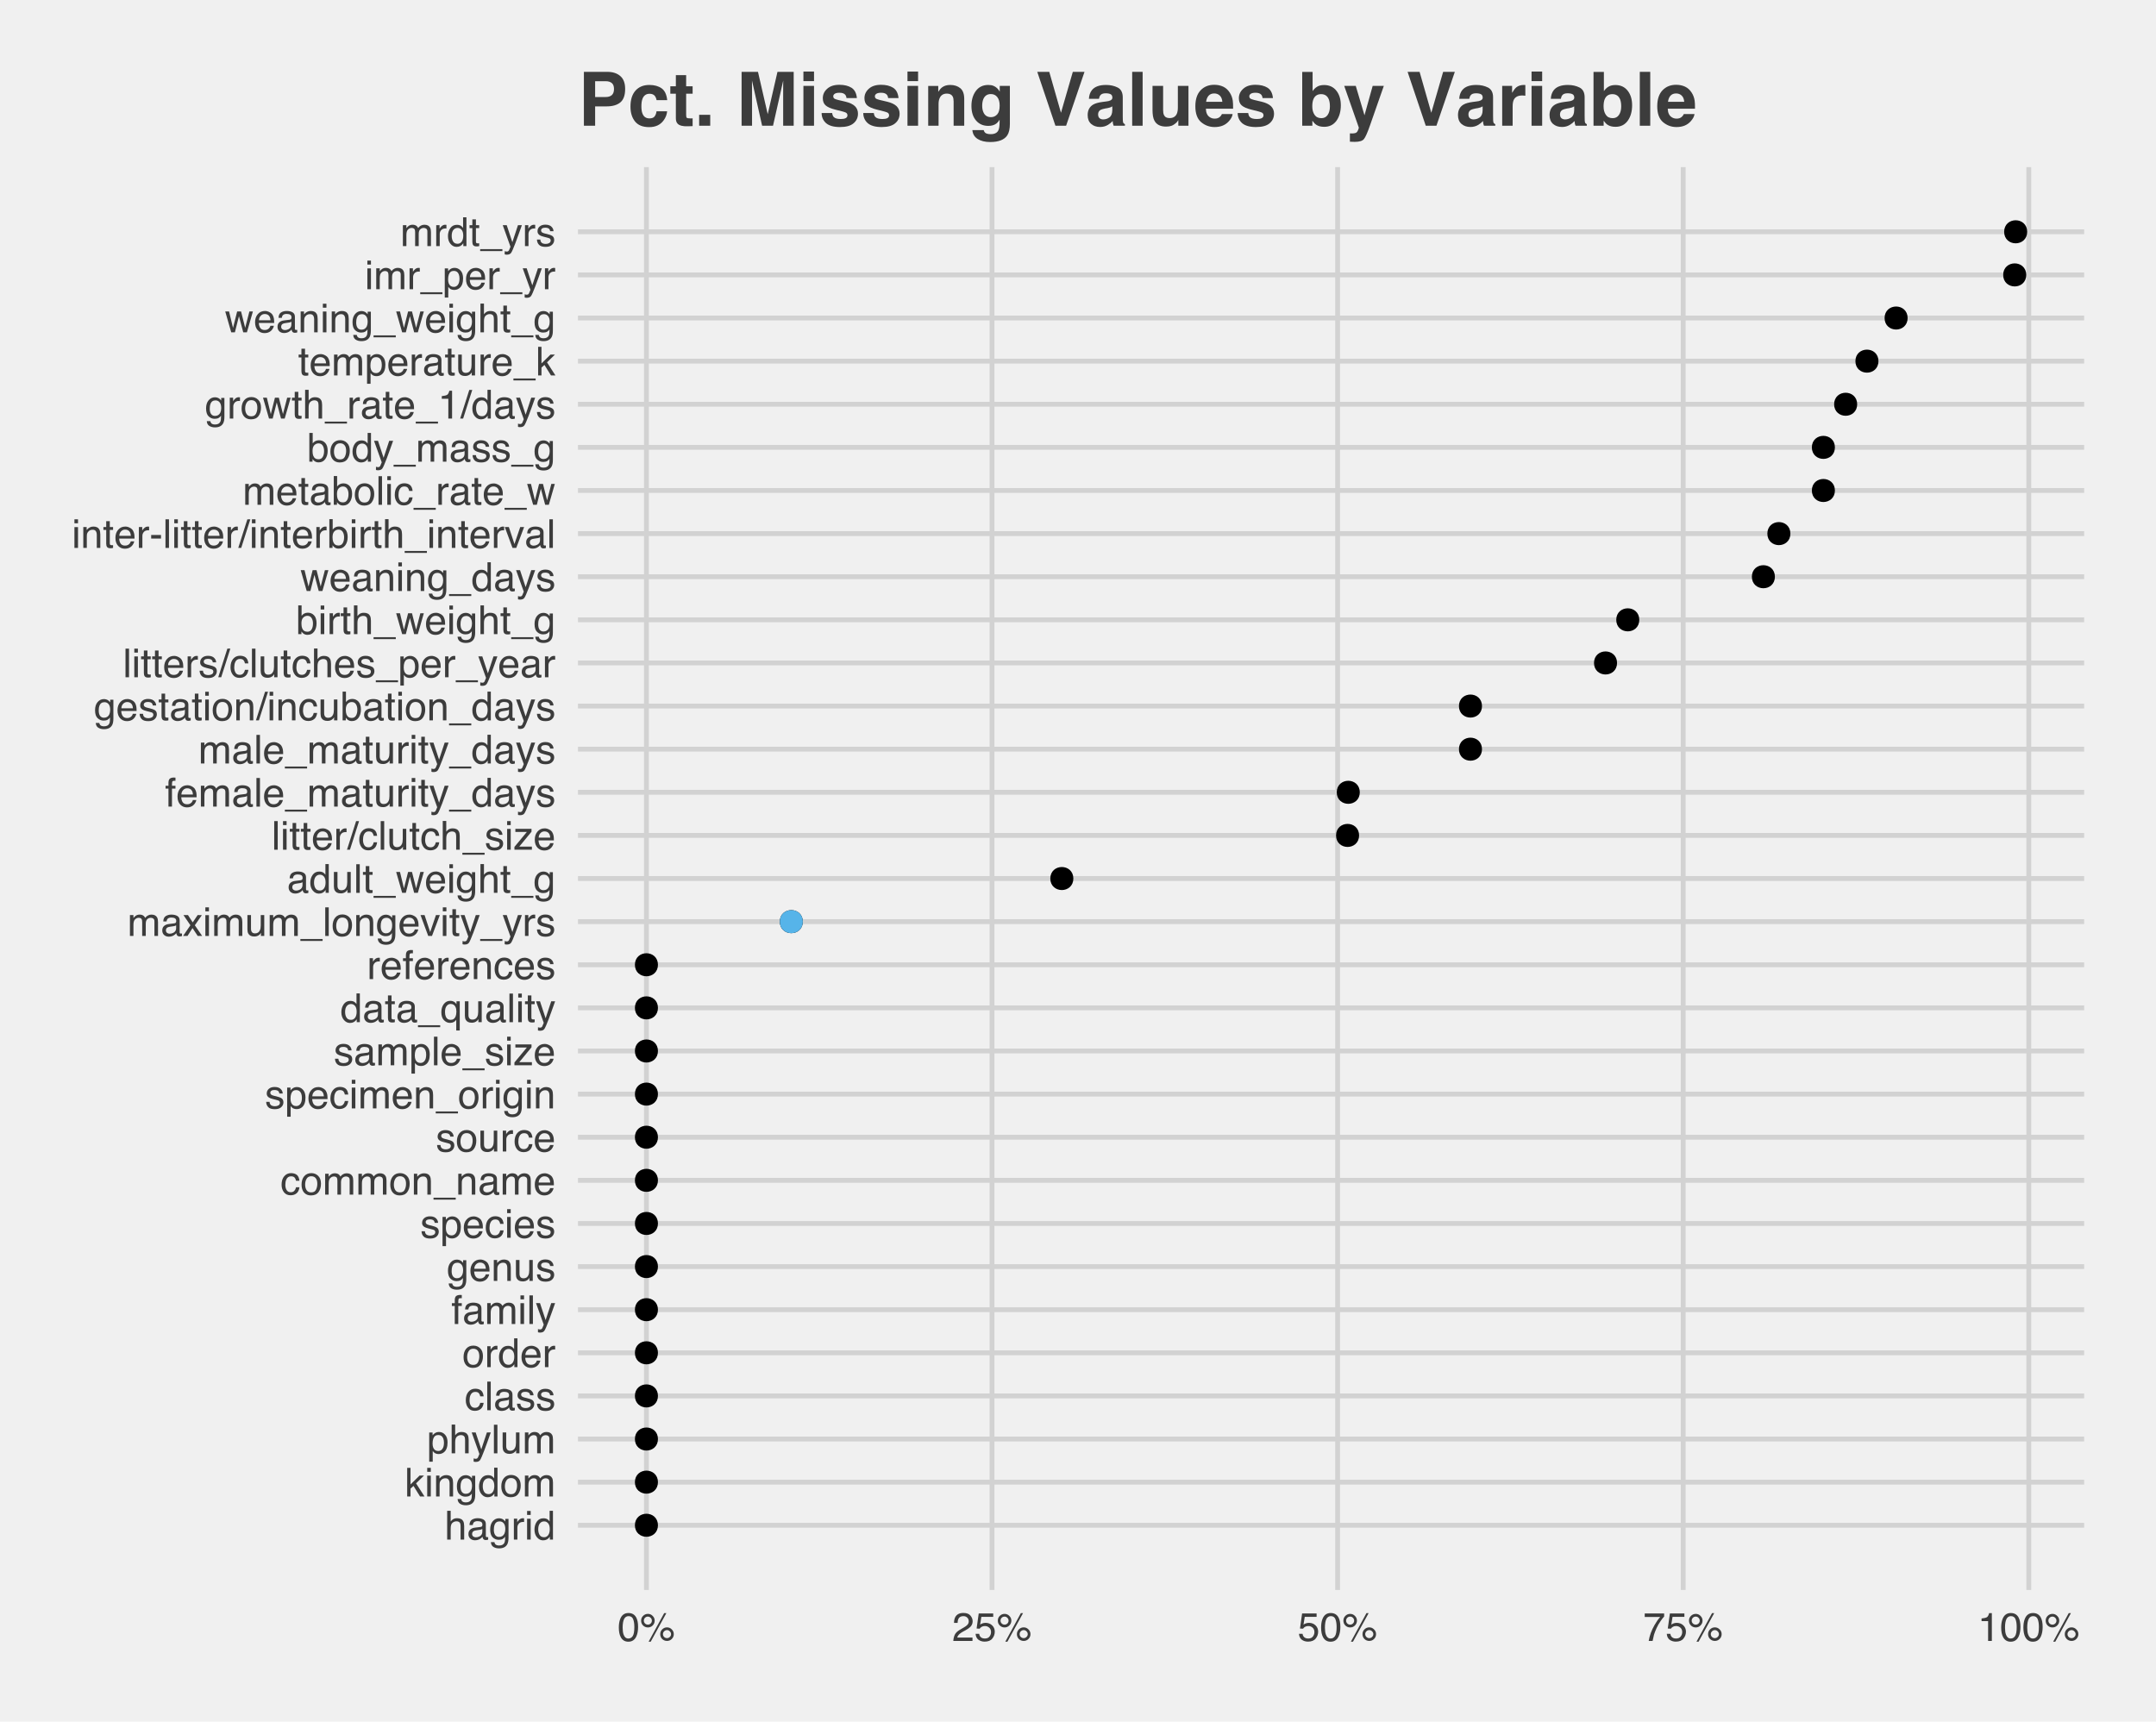<?xml version="1.0" encoding="UTF-8"?>
<svg xmlns="http://www.w3.org/2000/svg" xmlns:xlink="http://www.w3.org/1999/xlink" width="432pt" height="345pt" viewBox="0 0 432 345" version="1.1">
<defs>
<g>
<symbol overflow="visible" id="glyph0-0">
<path style="stroke:none;" d="M 0.266 0 L 0.266 -5.734 L 4.812 -5.734 L 4.812 0 Z M 4.094 -0.719 L 4.094 -5.016 L 0.984 -5.016 L 0.984 -0.719 Z M 4.094 -0.719 "/>
</symbol>
<symbol overflow="visible" id="glyph0-1">
<path style="stroke:none;" d="M 0.516 -5.766 L 1.219 -5.766 L 1.219 -3.625 C 1.383 -3.832 1.535 -3.977 1.672 -4.062 C 1.898 -4.207 2.18 -4.281 2.516 -4.281 C 3.117 -4.281 3.531 -4.07 3.75 -3.656 C 3.863 -3.414 3.922 -3.094 3.922 -2.688 L 3.922 0 L 3.203 0 L 3.203 -2.641 C 3.203 -2.941 3.164 -3.164 3.094 -3.312 C 2.957 -3.539 2.719 -3.656 2.375 -3.656 C 2.082 -3.656 1.816 -3.555 1.578 -3.359 C 1.336 -3.16 1.219 -2.781 1.219 -2.219 L 1.219 0 L 0.516 0 Z M 0.516 -5.766 "/>
</symbol>
<symbol overflow="visible" id="glyph0-2">
<path style="stroke:none;" d="M 1.062 -1.109 C 1.062 -0.91 1.133 -0.75 1.281 -0.625 C 1.426 -0.508 1.602 -0.453 1.812 -0.453 C 2.051 -0.453 2.289 -0.508 2.531 -0.625 C 2.914 -0.82 3.109 -1.133 3.109 -1.562 L 3.109 -2.125 C 3.023 -2.07 2.914 -2.023 2.781 -1.984 C 2.645 -1.953 2.508 -1.93 2.375 -1.922 L 1.953 -1.859 C 1.703 -1.828 1.508 -1.773 1.375 -1.703 C 1.164 -1.578 1.062 -1.379 1.062 -1.109 Z M 2.766 -2.531 C 2.922 -2.551 3.023 -2.617 3.078 -2.734 C 3.109 -2.797 3.125 -2.891 3.125 -3.016 C 3.125 -3.254 3.039 -3.426 2.875 -3.531 C 2.707 -3.633 2.461 -3.688 2.141 -3.688 C 1.773 -3.688 1.516 -3.586 1.359 -3.391 C 1.273 -3.285 1.219 -3.125 1.188 -2.906 L 0.531 -2.906 C 0.551 -3.426 0.719 -3.785 1.031 -3.984 C 1.352 -4.18 1.727 -4.281 2.156 -4.281 C 2.645 -4.281 3.047 -4.188 3.359 -4 C 3.66 -3.812 3.812 -3.52 3.812 -3.125 L 3.812 -0.719 C 3.812 -0.645 3.828 -0.586 3.859 -0.547 C 3.891 -0.504 3.953 -0.484 4.047 -0.484 C 4.078 -0.484 4.113 -0.484 4.156 -0.484 C 4.195 -0.484 4.238 -0.488 4.281 -0.5 L 4.281 0.016 C 4.164 0.047 4.078 0.066 4.016 0.078 C 3.961 0.086 3.891 0.094 3.797 0.094 C 3.555 0.094 3.379 0.004 3.266 -0.172 C 3.211 -0.266 3.172 -0.395 3.141 -0.562 C 3.004 -0.375 2.801 -0.207 2.531 -0.062 C 2.258 0.07 1.961 0.141 1.641 0.141 C 1.254 0.141 0.938 0.023 0.688 -0.203 C 0.445 -0.441 0.328 -0.738 0.328 -1.094 C 0.328 -1.488 0.445 -1.789 0.688 -2 C 0.926 -2.219 1.242 -2.348 1.641 -2.391 Z M 2.172 -4.281 Z M 2.172 -4.281 "/>
</symbol>
<symbol overflow="visible" id="glyph0-3">
<path style="stroke:none;" d="M 2 -4.266 C 2.32 -4.266 2.609 -4.18 2.859 -4.016 C 2.984 -3.922 3.117 -3.789 3.266 -3.625 L 3.266 -4.141 L 3.906 -4.141 L 3.906 -0.344 C 3.906 0.188 3.828 0.609 3.672 0.922 C 3.379 1.484 2.828 1.766 2.016 1.766 C 1.566 1.766 1.188 1.664 0.875 1.469 C 0.57 1.27 0.406 0.953 0.375 0.516 L 1.078 0.516 C 1.117 0.703 1.188 0.848 1.281 0.953 C 1.445 1.109 1.695 1.188 2.031 1.188 C 2.57 1.188 2.926 1 3.094 0.625 C 3.195 0.395 3.242 -0.004 3.234 -0.578 C 3.086 -0.367 2.914 -0.211 2.719 -0.109 C 2.52 -0.004 2.258 0.047 1.938 0.047 C 1.488 0.047 1.094 -0.113 0.75 -0.438 C 0.406 -0.758 0.234 -1.289 0.234 -2.031 C 0.234 -2.727 0.406 -3.273 0.75 -3.672 C 1.094 -4.066 1.508 -4.266 2 -4.266 Z M 3.266 -2.109 C 3.266 -2.629 3.156 -3.016 2.938 -3.266 C 2.727 -3.516 2.457 -3.641 2.125 -3.641 C 1.625 -3.641 1.285 -3.406 1.109 -2.938 C 1.016 -2.695 0.969 -2.375 0.969 -1.969 C 0.969 -1.5 1.062 -1.141 1.25 -0.891 C 1.438 -0.648 1.691 -0.531 2.016 -0.531 C 2.523 -0.531 2.883 -0.754 3.094 -1.203 C 3.207 -1.461 3.266 -1.766 3.266 -2.109 Z M 2.078 -4.281 Z M 2.078 -4.281 "/>
</symbol>
<symbol overflow="visible" id="glyph0-4">
<path style="stroke:none;" d="M 0.531 -4.188 L 1.203 -4.188 L 1.203 -3.469 C 1.254 -3.602 1.383 -3.77 1.594 -3.969 C 1.812 -4.176 2.062 -4.281 2.344 -4.281 C 2.352 -4.281 2.375 -4.273 2.406 -4.266 C 2.438 -4.266 2.492 -4.266 2.578 -4.266 L 2.578 -3.516 C 2.535 -3.523 2.492 -3.531 2.453 -3.531 C 2.422 -3.531 2.383 -3.531 2.344 -3.531 C 1.988 -3.531 1.711 -3.414 1.516 -3.188 C 1.328 -2.969 1.234 -2.707 1.234 -2.406 L 1.234 0 L 0.531 0 Z M 0.531 -4.188 "/>
</symbol>
<symbol overflow="visible" id="glyph0-5">
<path style="stroke:none;" d="M 0.516 -4.172 L 1.234 -4.172 L 1.234 0 L 0.516 0 Z M 0.516 -5.734 L 1.234 -5.734 L 1.234 -4.938 L 0.516 -4.938 Z M 0.516 -5.734 "/>
</symbol>
<symbol overflow="visible" id="glyph0-6">
<path style="stroke:none;" d="M 0.969 -2.047 C 0.969 -1.598 1.062 -1.223 1.25 -0.922 C 1.438 -0.617 1.738 -0.469 2.156 -0.469 C 2.488 -0.469 2.758 -0.609 2.969 -0.891 C 3.176 -1.172 3.281 -1.57 3.281 -2.094 C 3.281 -2.625 3.172 -3.016 2.953 -3.266 C 2.734 -3.516 2.469 -3.641 2.156 -3.641 C 1.801 -3.641 1.516 -3.504 1.297 -3.234 C 1.078 -2.961 0.969 -2.566 0.969 -2.047 Z M 2.016 -4.266 C 2.336 -4.266 2.609 -4.195 2.828 -4.062 C 2.953 -3.977 3.094 -3.836 3.25 -3.641 L 3.25 -5.766 L 3.922 -5.766 L 3.922 0 L 3.297 0 L 3.297 -0.578 C 3.129 -0.328 2.93 -0.141 2.703 -0.016 C 2.484 0.098 2.227 0.156 1.938 0.156 C 1.477 0.156 1.078 -0.039 0.734 -0.438 C 0.391 -0.832 0.219 -1.352 0.219 -2 C 0.219 -2.613 0.375 -3.145 0.688 -3.594 C 1 -4.039 1.441 -4.266 2.016 -4.266 Z M 2.016 -4.266 "/>
</symbol>
<symbol overflow="visible" id="glyph0-7">
<path style="stroke:none;" d="M 0.5 -5.734 L 1.172 -5.734 L 1.172 -2.406 L 2.984 -4.188 L 3.875 -4.188 L 2.281 -2.625 L 3.969 0 L 3.078 0 L 1.766 -2.109 L 1.172 -1.578 L 1.172 0 L 0.5 0 Z M 0.5 -5.734 "/>
</symbol>
<symbol overflow="visible" id="glyph0-8">
<path style="stroke:none;" d="M 0.516 -4.188 L 1.188 -4.188 L 1.188 -3.594 C 1.383 -3.832 1.594 -4.004 1.812 -4.109 C 2.031 -4.223 2.273 -4.281 2.547 -4.281 C 3.141 -4.281 3.539 -4.07 3.75 -3.656 C 3.863 -3.426 3.922 -3.102 3.922 -2.688 L 3.922 0 L 3.219 0 L 3.219 -2.641 C 3.219 -2.891 3.176 -3.094 3.094 -3.25 C 2.969 -3.508 2.742 -3.641 2.422 -3.641 C 2.254 -3.641 2.117 -3.625 2.016 -3.594 C 1.816 -3.539 1.645 -3.426 1.5 -3.25 C 1.383 -3.113 1.305 -2.973 1.266 -2.828 C 1.234 -2.68 1.219 -2.469 1.219 -2.188 L 1.219 0 L 0.516 0 Z M 2.172 -4.281 Z M 2.172 -4.281 "/>
</symbol>
<symbol overflow="visible" id="glyph0-9">
<path style="stroke:none;" d="M 2.172 -0.453 C 2.641 -0.453 2.957 -0.629 3.125 -0.984 C 3.301 -1.336 3.391 -1.727 3.391 -2.156 C 3.391 -2.551 3.328 -2.867 3.203 -3.109 C 3.004 -3.492 2.664 -3.688 2.188 -3.688 C 1.758 -3.688 1.445 -3.52 1.25 -3.188 C 1.051 -2.863 0.953 -2.473 0.953 -2.016 C 0.953 -1.566 1.051 -1.191 1.25 -0.891 C 1.445 -0.598 1.754 -0.453 2.172 -0.453 Z M 2.203 -4.312 C 2.742 -4.312 3.195 -4.129 3.562 -3.766 C 3.938 -3.41 4.125 -2.883 4.125 -2.188 C 4.125 -1.508 3.957 -0.945 3.625 -0.5 C 3.301 -0.062 2.797 0.156 2.109 0.156 C 1.535 0.156 1.078 -0.035 0.734 -0.422 C 0.398 -0.816 0.234 -1.344 0.234 -2 C 0.234 -2.707 0.41 -3.27 0.766 -3.688 C 1.117 -4.102 1.598 -4.312 2.203 -4.312 Z M 2.188 -4.281 Z M 2.188 -4.281 "/>
</symbol>
<symbol overflow="visible" id="glyph0-10">
<path style="stroke:none;" d="M 0.516 -4.188 L 1.219 -4.188 L 1.219 -3.594 C 1.383 -3.801 1.535 -3.953 1.672 -4.047 C 1.898 -4.203 2.16 -4.281 2.453 -4.281 C 2.785 -4.281 3.055 -4.195 3.266 -4.031 C 3.379 -3.938 3.484 -3.801 3.578 -3.625 C 3.734 -3.844 3.914 -4.004 4.125 -4.109 C 4.332 -4.223 4.566 -4.281 4.828 -4.281 C 5.391 -4.281 5.773 -4.078 5.984 -3.672 C 6.086 -3.453 6.141 -3.156 6.141 -2.781 L 6.141 0 L 5.422 0 L 5.422 -2.906 C 5.422 -3.188 5.348 -3.379 5.203 -3.484 C 5.066 -3.586 4.898 -3.641 4.703 -3.641 C 4.422 -3.641 4.18 -3.547 3.984 -3.359 C 3.785 -3.172 3.688 -2.863 3.688 -2.438 L 3.688 0 L 2.969 0 L 2.969 -2.734 C 2.969 -3.016 2.938 -3.223 2.875 -3.359 C 2.758 -3.547 2.555 -3.641 2.266 -3.641 C 2.004 -3.641 1.766 -3.535 1.547 -3.328 C 1.328 -3.129 1.219 -2.758 1.219 -2.219 L 1.219 0 L 0.516 0 Z M 0.516 -4.188 "/>
</symbol>
<symbol overflow="visible" id="glyph0-11">
<path style="stroke:none;" d="M 2.281 -0.469 C 2.613 -0.469 2.883 -0.602 3.094 -0.875 C 3.312 -1.156 3.422 -1.57 3.422 -2.125 C 3.422 -2.457 3.375 -2.742 3.281 -2.984 C 3.102 -3.441 2.77 -3.672 2.281 -3.672 C 1.789 -3.672 1.457 -3.426 1.281 -2.938 C 1.188 -2.676 1.141 -2.348 1.141 -1.953 C 1.141 -1.629 1.188 -1.352 1.281 -1.125 C 1.469 -0.688 1.801 -0.469 2.281 -0.469 Z M 0.469 -4.172 L 1.141 -4.172 L 1.141 -3.609 C 1.285 -3.797 1.441 -3.941 1.609 -4.047 C 1.848 -4.203 2.125 -4.281 2.438 -4.281 C 2.914 -4.281 3.316 -4.098 3.641 -3.734 C 3.973 -3.379 4.141 -2.863 4.141 -2.188 C 4.141 -1.27 3.906 -0.617 3.438 -0.234 C 3.133 0.016 2.781 0.141 2.375 0.141 C 2.062 0.141 1.797 0.07 1.578 -0.062 C 1.453 -0.145 1.316 -0.281 1.172 -0.469 L 1.172 1.672 L 0.469 1.672 Z M 0.469 -4.172 "/>
</symbol>
<symbol overflow="visible" id="glyph0-12">
<path style="stroke:none;" d="M 3.125 -4.188 L 3.906 -4.188 C 3.812 -3.914 3.594 -3.301 3.25 -2.344 C 2.988 -1.625 2.773 -1.039 2.609 -0.594 C 2.203 0.477 1.914 1.129 1.75 1.359 C 1.582 1.598 1.297 1.719 0.891 1.719 C 0.785 1.719 0.707 1.711 0.656 1.703 C 0.602 1.691 0.539 1.676 0.469 1.656 L 0.469 1.016 C 0.582 1.055 0.664 1.078 0.719 1.078 C 0.781 1.086 0.832 1.094 0.875 1.094 C 1 1.094 1.094 1.07 1.156 1.031 C 1.219 0.988 1.27 0.938 1.312 0.875 C 1.32 0.852 1.367 0.742 1.453 0.547 C 1.535 0.359 1.594 0.219 1.625 0.125 L 0.078 -4.188 L 0.875 -4.188 L 2 -0.781 Z M 2 -4.281 Z M 2 -4.281 "/>
</symbol>
<symbol overflow="visible" id="glyph0-13">
<path style="stroke:none;" d="M 0.531 -5.734 L 1.234 -5.734 L 1.234 0 L 0.531 0 Z M 0.531 -5.734 "/>
</symbol>
<symbol overflow="visible" id="glyph0-14">
<path style="stroke:none;" d="M 1.219 -4.188 L 1.219 -1.406 C 1.219 -1.195 1.254 -1.023 1.328 -0.891 C 1.453 -0.641 1.68 -0.516 2.016 -0.516 C 2.504 -0.516 2.836 -0.734 3.016 -1.172 C 3.117 -1.398 3.172 -1.719 3.172 -2.125 L 3.172 -4.188 L 3.875 -4.188 L 3.875 0 L 3.203 0 L 3.219 -0.625 C 3.125 -0.457 3.008 -0.32 2.875 -0.219 C 2.602 0 2.273 0.109 1.891 0.109 C 1.297 0.109 0.891 -0.086 0.672 -0.484 C 0.555 -0.703 0.5 -0.988 0.5 -1.344 L 0.5 -4.188 Z M 2.188 -4.281 Z M 2.188 -4.281 "/>
</symbol>
<symbol overflow="visible" id="glyph0-15">
<path style="stroke:none;" d="M 2.125 -4.312 C 2.602 -4.312 2.988 -4.195 3.281 -3.969 C 3.57 -3.738 3.75 -3.344 3.812 -2.781 L 3.125 -2.781 C 3.082 -3.039 2.988 -3.254 2.844 -3.422 C 2.695 -3.586 2.457 -3.672 2.125 -3.672 C 1.676 -3.672 1.359 -3.453 1.172 -3.016 C 1.047 -2.734 0.984 -2.383 0.984 -1.969 C 0.984 -1.551 1.07 -1.195 1.25 -0.906 C 1.426 -0.625 1.703 -0.484 2.078 -0.484 C 2.367 -0.484 2.598 -0.57 2.766 -0.75 C 2.941 -0.926 3.062 -1.172 3.125 -1.484 L 3.812 -1.484 C 3.738 -0.93 3.547 -0.523 3.234 -0.266 C 2.922 -0.004 2.52 0.125 2.031 0.125 C 1.477 0.125 1.039 -0.07 0.719 -0.469 C 0.395 -0.875 0.234 -1.379 0.234 -1.984 C 0.234 -2.711 0.41 -3.281 0.766 -3.688 C 1.117 -4.102 1.57 -4.312 2.125 -4.312 Z M 2.016 -4.281 Z M 2.016 -4.281 "/>
</symbol>
<symbol overflow="visible" id="glyph0-16">
<path style="stroke:none;" d="M 0.938 -1.312 C 0.957 -1.082 1.016 -0.906 1.109 -0.781 C 1.285 -0.551 1.594 -0.438 2.031 -0.438 C 2.289 -0.438 2.52 -0.492 2.719 -0.609 C 2.914 -0.723 3.016 -0.895 3.016 -1.125 C 3.016 -1.312 2.938 -1.453 2.781 -1.547 C 2.676 -1.598 2.473 -1.66 2.172 -1.734 L 1.625 -1.875 C 1.258 -1.969 0.992 -2.066 0.828 -2.172 C 0.523 -2.367 0.375 -2.633 0.375 -2.969 C 0.375 -3.363 0.516 -3.68 0.797 -3.922 C 1.086 -4.172 1.473 -4.297 1.953 -4.297 C 2.586 -4.297 3.039 -4.109 3.312 -3.734 C 3.488 -3.504 3.578 -3.254 3.578 -2.984 L 2.906 -2.984 C 2.895 -3.141 2.836 -3.285 2.734 -3.422 C 2.578 -3.598 2.301 -3.688 1.906 -3.688 C 1.633 -3.688 1.43 -3.633 1.297 -3.531 C 1.16 -3.438 1.094 -3.305 1.094 -3.141 C 1.094 -2.953 1.18 -2.805 1.359 -2.703 C 1.461 -2.641 1.617 -2.582 1.828 -2.531 L 2.281 -2.422 C 2.789 -2.297 3.129 -2.176 3.297 -2.062 C 3.578 -1.883 3.719 -1.602 3.719 -1.219 C 3.719 -0.844 3.57 -0.52 3.281 -0.25 C 3 0.02 2.57 0.156 2 0.156 C 1.375 0.156 0.93 0.016 0.672 -0.266 C 0.41 -0.547 0.273 -0.895 0.266 -1.312 Z M 1.969 -4.281 Z M 1.969 -4.281 "/>
</symbol>
<symbol overflow="visible" id="glyph0-17">
<path style="stroke:none;" d="M 2.266 -4.281 C 2.555 -4.281 2.844 -4.207 3.125 -4.062 C 3.406 -3.926 3.617 -3.75 3.766 -3.531 C 3.898 -3.32 3.992 -3.078 4.047 -2.797 C 4.086 -2.598 4.109 -2.289 4.109 -1.875 L 1.031 -1.875 C 1.051 -1.445 1.156 -1.102 1.344 -0.844 C 1.531 -0.594 1.816 -0.469 2.203 -0.469 C 2.578 -0.469 2.875 -0.586 3.094 -0.828 C 3.219 -0.961 3.305 -1.125 3.359 -1.312 L 4.047 -1.312 C 4.023 -1.156 3.961 -0.984 3.859 -0.797 C 3.754 -0.609 3.641 -0.457 3.516 -0.344 C 3.305 -0.133 3.039 0.008 2.719 0.094 C 2.551 0.133 2.363 0.156 2.156 0.156 C 1.633 0.156 1.191 -0.031 0.828 -0.406 C 0.461 -0.789 0.281 -1.328 0.281 -2.016 C 0.281 -2.68 0.461 -3.223 0.828 -3.641 C 1.191 -4.066 1.672 -4.281 2.266 -4.281 Z M 3.375 -2.422 C 3.352 -2.734 3.289 -2.977 3.188 -3.156 C 2.988 -3.5 2.664 -3.672 2.219 -3.672 C 1.895 -3.672 1.625 -3.551 1.406 -3.312 C 1.188 -3.082 1.07 -2.785 1.062 -2.422 Z M 2.188 -4.281 Z M 2.188 -4.281 "/>
</symbol>
<symbol overflow="visible" id="glyph0-18">
<path style="stroke:none;" d="M 0.688 -4.828 C 0.695 -5.117 0.75 -5.332 0.844 -5.469 C 1.008 -5.707 1.328 -5.828 1.797 -5.828 C 1.836 -5.828 1.879 -5.82 1.922 -5.812 C 1.973 -5.812 2.031 -5.812 2.094 -5.812 L 2.094 -5.172 C 2.02 -5.172 1.969 -5.172 1.938 -5.172 C 1.906 -5.172 1.875 -5.172 1.844 -5.172 C 1.625 -5.172 1.492 -5.113 1.453 -5 C 1.41 -4.895 1.391 -4.617 1.391 -4.172 L 2.094 -4.172 L 2.094 -3.609 L 1.391 -3.609 L 1.391 0 L 0.688 0 L 0.688 -3.609 L 0.109 -3.609 L 0.109 -4.172 L 0.688 -4.172 Z M 0.688 -4.828 "/>
</symbol>
<symbol overflow="visible" id="glyph0-19">
<path style="stroke:none;" d="M 0 1 L 0 0.609 L 4.453 0.609 L 4.453 1 Z M 0 1 "/>
</symbol>
<symbol overflow="visible" id="glyph0-20">
<path style="stroke:none;" d="M 0.203 -0.562 L 2.688 -3.562 L 0.391 -3.562 L 0.391 -4.188 L 3.625 -4.188 L 3.625 -3.609 L 1.172 -0.625 L 3.703 -0.625 L 3.703 0 L 0.203 0 Z M 2.016 -4.281 Z M 2.016 -4.281 "/>
</symbol>
<symbol overflow="visible" id="glyph0-21">
<path style="stroke:none;" d="M 0.656 -5.359 L 1.375 -5.359 L 1.375 -4.188 L 2.031 -4.188 L 2.031 -3.609 L 1.375 -3.609 L 1.375 -0.875 C 1.375 -0.727 1.422 -0.633 1.516 -0.594 C 1.566 -0.562 1.66 -0.547 1.797 -0.547 C 1.828 -0.547 1.859 -0.547 1.891 -0.547 C 1.93 -0.547 1.977 -0.551 2.031 -0.562 L 2.031 0 C 1.957 0.02 1.875 0.035 1.781 0.047 C 1.695 0.055 1.602 0.062 1.5 0.062 C 1.176 0.062 0.953 -0.02 0.828 -0.188 C 0.711 -0.352 0.656 -0.57 0.656 -0.844 L 0.656 -3.609 L 0.094 -3.609 L 0.094 -4.188 L 0.656 -4.188 Z M 0.656 -5.359 "/>
</symbol>
<symbol overflow="visible" id="glyph0-22">
<path style="stroke:none;" d="M 0.969 -2.031 C 0.969 -1.676 1.02 -1.375 1.125 -1.125 C 1.301 -0.688 1.625 -0.469 2.094 -0.469 C 2.582 -0.469 2.914 -0.695 3.094 -1.156 C 3.195 -1.414 3.25 -1.738 3.25 -2.125 C 3.25 -2.488 3.191 -2.789 3.078 -3.031 C 2.891 -3.445 2.555 -3.656 2.078 -3.656 C 1.773 -3.656 1.516 -3.52 1.297 -3.25 C 1.078 -2.988 0.969 -2.582 0.969 -2.031 Z M 2.016 -4.281 C 2.359 -4.281 2.648 -4.191 2.891 -4.016 C 3.016 -3.922 3.141 -3.785 3.266 -3.609 L 3.266 -4.188 L 3.922 -4.188 L 3.922 1.672 L 3.219 1.672 L 3.219 -0.484 C 3.102 -0.297 2.941 -0.145 2.734 -0.031 C 2.523 0.082 2.266 0.141 1.953 0.141 C 1.516 0.141 1.117 -0.035 0.766 -0.391 C 0.41 -0.742 0.234 -1.273 0.234 -1.984 C 0.234 -2.648 0.395 -3.195 0.719 -3.625 C 1.051 -4.062 1.484 -4.281 2.016 -4.281 Z M 2.016 -4.281 "/>
</symbol>
<symbol overflow="visible" id="glyph0-23">
<path style="stroke:none;" d="M 0.125 -4.188 L 1.031 -4.188 L 1.984 -2.719 L 2.969 -4.188 L 3.812 -4.172 L 2.406 -2.141 L 3.875 0 L 2.984 0 L 1.938 -1.578 L 0.938 0 L 0.047 0 L 1.516 -2.141 Z M 0.125 -4.188 "/>
</symbol>
<symbol overflow="visible" id="glyph0-24">
<path style="stroke:none;" d="M 0.859 -4.188 L 1.984 -0.781 L 3.141 -4.188 L 3.922 -4.188 L 2.344 0 L 1.594 0 L 0.047 -4.188 Z M 0.859 -4.188 "/>
</symbol>
<symbol overflow="visible" id="glyph0-25">
<path style="stroke:none;" d="M 0.844 -4.188 L 1.641 -0.891 L 2.469 -4.188 L 3.25 -4.188 L 4.078 -0.906 L 4.922 -4.188 L 5.625 -4.188 L 4.422 0 L 3.688 0 L 2.828 -3.234 L 2.016 0 L 1.281 0 L 0.078 -4.188 Z M 0.844 -4.188 "/>
</symbol>
<symbol overflow="visible" id="glyph0-26">
<path style="stroke:none;" d="M 1.828 -5.734 L 2.422 -5.734 L 0.594 0 L 0 0 Z M 1.828 -5.734 "/>
</symbol>
<symbol overflow="visible" id="glyph0-27">
<path style="stroke:none;" d="M 0.469 -5.766 L 1.141 -5.766 L 1.141 -3.672 C 1.297 -3.879 1.477 -4.035 1.688 -4.141 C 1.906 -4.242 2.141 -4.297 2.391 -4.297 C 2.91 -4.297 3.332 -4.113 3.656 -3.75 C 3.977 -3.395 4.141 -2.867 4.141 -2.172 C 4.141 -1.516 3.977 -0.961 3.656 -0.516 C 3.344 -0.078 2.898 0.141 2.328 0.141 C 2.016 0.141 1.75 0.062 1.531 -0.094 C 1.395 -0.188 1.254 -0.332 1.109 -0.531 L 1.109 0 L 0.469 0 Z M 2.297 -0.484 C 2.672 -0.484 2.953 -0.633 3.141 -0.938 C 3.328 -1.238 3.422 -1.641 3.422 -2.141 C 3.422 -2.578 3.328 -2.941 3.141 -3.234 C 2.953 -3.523 2.676 -3.672 2.312 -3.672 C 1.988 -3.672 1.707 -3.551 1.469 -3.312 C 1.227 -3.07 1.109 -2.68 1.109 -2.141 C 1.109 -1.742 1.156 -1.426 1.25 -1.188 C 1.438 -0.719 1.785 -0.484 2.297 -0.484 Z M 2.297 -0.484 "/>
</symbol>
<symbol overflow="visible" id="glyph0-28">
<path style="stroke:none;" d="M 0.328 -2.594 L 2.297 -2.594 L 2.297 -1.875 L 0.328 -1.875 Z M 0.328 -2.594 "/>
</symbol>
<symbol overflow="visible" id="glyph0-29">
<path style="stroke:none;" d="M 0.766 -3.969 L 0.766 -4.5 C 1.273 -4.551 1.629 -4.633 1.828 -4.75 C 2.023 -4.863 2.176 -5.141 2.281 -5.578 L 2.828 -5.578 L 2.828 0 L 2.078 0 L 2.078 -3.969 Z M 0.766 -3.969 "/>
</symbol>
<symbol overflow="visible" id="glyph0-30">
<path style="stroke:none;" d="M 2.172 -5.594 C 2.891 -5.594 3.41 -5.297 3.734 -4.703 C 3.984 -4.242 4.109 -3.613 4.109 -2.812 C 4.109 -2.051 3.992 -1.422 3.766 -0.922 C 3.441 -0.203 2.906 0.156 2.156 0.156 C 1.488 0.156 0.988 -0.133 0.656 -0.719 C 0.383 -1.207 0.25 -1.863 0.25 -2.688 C 0.25 -3.32 0.332 -3.867 0.5 -4.328 C 0.801 -5.172 1.359 -5.594 2.172 -5.594 Z M 2.156 -0.484 C 2.52 -0.484 2.812 -0.645 3.031 -0.969 C 3.25 -1.289 3.359 -1.895 3.359 -2.781 C 3.359 -3.414 3.281 -3.938 3.125 -4.344 C 2.969 -4.758 2.66 -4.969 2.203 -4.969 C 1.797 -4.969 1.492 -4.77 1.297 -4.375 C 1.109 -3.988 1.016 -3.414 1.016 -2.656 C 1.016 -2.082 1.078 -1.625 1.203 -1.281 C 1.391 -0.75 1.707 -0.484 2.156 -0.484 Z M 2.156 -0.484 "/>
</symbol>
<symbol overflow="visible" id="glyph0-31">
<path style="stroke:none;" d="M 5.453 -2.719 C 5.828 -2.719 6.145 -2.582 6.406 -2.312 C 6.676 -2.051 6.812 -1.734 6.812 -1.359 C 6.812 -0.984 6.676 -0.66 6.406 -0.391 C 6.145 -0.129 5.828 0 5.453 0 C 5.078 0 4.754 -0.129 4.484 -0.391 C 4.223 -0.66 4.094 -0.984 4.094 -1.359 C 4.094 -1.734 4.223 -2.051 4.484 -2.312 C 4.754 -2.582 5.078 -2.719 5.453 -2.719 Z M 4.891 -5.578 L 5.328 -5.578 L 2.188 0.156 L 1.766 0.156 Z M 1.625 -3.266 C 1.844 -3.266 2.031 -3.344 2.188 -3.5 C 2.344 -3.656 2.422 -3.844 2.422 -4.062 C 2.422 -4.281 2.344 -4.469 2.188 -4.625 C 2.031 -4.789 1.844 -4.875 1.625 -4.875 C 1.395 -4.875 1.203 -4.797 1.047 -4.641 C 0.891 -4.484 0.812 -4.289 0.812 -4.062 C 0.812 -3.844 0.891 -3.656 1.047 -3.5 C 1.203 -3.344 1.395 -3.266 1.625 -3.266 Z M 1.625 -5.422 C 2 -5.422 2.316 -5.285 2.578 -5.016 C 2.848 -4.754 2.984 -4.438 2.984 -4.062 C 2.984 -3.688 2.848 -3.363 2.578 -3.094 C 2.316 -2.832 2 -2.703 1.625 -2.703 C 1.25 -2.703 0.926 -2.832 0.656 -3.094 C 0.395 -3.363 0.266 -3.688 0.266 -4.062 C 0.266 -4.438 0.395 -4.754 0.656 -5.016 C 0.926 -5.285 1.25 -5.422 1.625 -5.422 Z M 5.453 -0.562 C 5.672 -0.562 5.859 -0.641 6.016 -0.797 C 6.18 -0.953 6.266 -1.141 6.266 -1.359 C 6.266 -1.578 6.18 -1.766 6.016 -1.922 C 5.859 -2.086 5.672 -2.172 5.453 -2.172 C 5.234 -2.172 5.039 -2.086 4.875 -1.922 C 4.719 -1.766 4.641 -1.578 4.641 -1.359 C 4.641 -1.141 4.719 -0.953 4.875 -0.797 C 5.039 -0.641 5.234 -0.562 5.453 -0.562 Z M 5.453 -0.562 "/>
</symbol>
<symbol overflow="visible" id="glyph0-32">
<path style="stroke:none;" d="M 0.25 0 C 0.281 -0.477 0.379 -0.895 0.547 -1.25 C 0.723 -1.613 1.062 -1.941 1.562 -2.234 L 2.312 -2.672 C 2.645 -2.859 2.879 -3.023 3.016 -3.172 C 3.234 -3.379 3.344 -3.625 3.344 -3.906 C 3.344 -4.227 3.242 -4.484 3.047 -4.672 C 2.848 -4.867 2.586 -4.969 2.266 -4.969 C 1.785 -4.969 1.453 -4.785 1.266 -4.422 C 1.172 -4.223 1.117 -3.953 1.109 -3.609 L 0.391 -3.609 C 0.398 -4.098 0.488 -4.492 0.656 -4.797 C 0.957 -5.336 1.492 -5.609 2.266 -5.609 C 2.91 -5.609 3.379 -5.438 3.672 -5.094 C 3.973 -4.75 4.125 -4.363 4.125 -3.938 C 4.125 -3.488 3.961 -3.109 3.641 -2.797 C 3.461 -2.609 3.141 -2.383 2.672 -2.125 L 2.125 -1.828 C 1.875 -1.68 1.676 -1.547 1.531 -1.422 C 1.27 -1.191 1.102 -0.941 1.031 -0.672 L 4.094 -0.672 L 4.094 0 Z M 0.25 0 "/>
</symbol>
<symbol overflow="visible" id="glyph0-33">
<path style="stroke:none;" d="M 0.984 -1.422 C 1.035 -1.023 1.223 -0.75 1.547 -0.594 C 1.711 -0.52 1.906 -0.484 2.125 -0.484 C 2.539 -0.484 2.848 -0.613 3.047 -0.875 C 3.254 -1.145 3.359 -1.441 3.359 -1.766 C 3.359 -2.148 3.238 -2.445 3 -2.656 C 2.758 -2.875 2.473 -2.984 2.141 -2.984 C 1.898 -2.984 1.691 -2.938 1.516 -2.844 C 1.336 -2.75 1.191 -2.617 1.078 -2.453 L 0.469 -2.484 L 0.891 -5.5 L 3.797 -5.5 L 3.797 -4.828 L 1.422 -4.828 L 1.172 -3.266 C 1.305 -3.367 1.43 -3.441 1.547 -3.484 C 1.754 -3.578 1.992 -3.625 2.266 -3.625 C 2.785 -3.625 3.223 -3.457 3.578 -3.125 C 3.93 -2.789 4.109 -2.367 4.109 -1.859 C 4.109 -1.336 3.941 -0.875 3.609 -0.469 C 3.285 -0.062 2.77 0.141 2.062 0.141 C 1.602 0.141 1.195 0.016 0.844 -0.234 C 0.5 -0.492 0.305 -0.891 0.266 -1.422 Z M 0.984 -1.422 "/>
</symbol>
<symbol overflow="visible" id="glyph0-34">
<path style="stroke:none;" d="M 4.188 -5.5 L 4.188 -4.891 C 4.008 -4.711 3.77 -4.406 3.469 -3.969 C 3.164 -3.539 2.898 -3.078 2.672 -2.578 C 2.453 -2.086 2.281 -1.645 2.156 -1.25 C 2.082 -0.988 1.988 -0.57 1.875 0 L 1.094 0 C 1.27 -1.07 1.66 -2.133 2.266 -3.188 C 2.617 -3.812 2.992 -4.348 3.391 -4.797 L 0.297 -4.797 L 0.297 -5.5 Z M 4.188 -5.5 "/>
</symbol>
<symbol overflow="visible" id="glyph1-0">
<path style="stroke:none;" d="M 1.125 0 L 1.125 -10.797 L 9.828 -10.797 L 9.828 0 Z M 8.469 -1.344 L 8.469 -9.453 L 2.469 -9.453 L 2.469 -1.344 Z M 8.469 -1.344 "/>
</symbol>
<symbol overflow="visible" id="glyph1-1">
<path style="stroke:none;" d="M 7.219 -7.359 C 7.219 -7.922 7.066 -8.32 6.766 -8.562 C 6.473 -8.801 6.062 -8.922 5.531 -8.922 L 3.438 -8.922 L 3.438 -5.75 L 5.531 -5.75 C 6.062 -5.75 6.473 -5.875 6.766 -6.125 C 7.066 -6.383 7.219 -6.797 7.219 -7.359 Z M 9.453 -7.375 C 9.453 -6.102 9.129 -5.203 8.484 -4.672 C 7.836 -4.141 6.922 -3.875 5.734 -3.875 L 3.438 -3.875 L 3.438 0 L 1.188 0 L 1.188 -10.797 L 5.891 -10.797 C 6.973 -10.797 7.836 -10.516 8.484 -9.953 C 9.129 -9.398 9.453 -8.539 9.453 -7.375 Z M 9.453 -7.375 "/>
</symbol>
<symbol overflow="visible" id="glyph1-2">
<path style="stroke:none;" d="M 5.75 -5.125 C 5.707 -5.414 5.602 -5.68 5.438 -5.922 C 5.207 -6.242 4.844 -6.406 4.344 -6.406 C 3.645 -6.406 3.164 -6.055 2.906 -5.359 C 2.77 -4.992 2.703 -4.5 2.703 -3.875 C 2.703 -3.289 2.77 -2.82 2.906 -2.469 C 3.156 -1.801 3.625 -1.469 4.312 -1.469 C 4.801 -1.469 5.145 -1.598 5.344 -1.859 C 5.551 -2.129 5.68 -2.473 5.734 -2.891 L 7.859 -2.891 C 7.805 -2.254 7.578 -1.656 7.172 -1.094 C 6.516 -0.176 5.547 0.281 4.266 0.281 C 2.984 0.281 2.035 -0.098 1.422 -0.859 C 0.816 -1.617 0.516 -2.609 0.516 -3.828 C 0.516 -5.203 0.848 -6.27 1.516 -7.031 C 2.191 -7.789 3.117 -8.172 4.297 -8.172 C 5.297 -8.172 6.113 -7.945 6.75 -7.5 C 7.383 -7.051 7.758 -6.258 7.875 -5.125 Z M 4.328 -8.203 Z M 4.328 -8.203 "/>
</symbol>
<symbol overflow="visible" id="glyph1-3">
<path style="stroke:none;" d="M 0.156 -6.422 L 0.156 -7.906 L 1.266 -7.906 L 1.266 -10.141 L 3.328 -10.141 L 3.328 -7.906 L 4.625 -7.906 L 4.625 -6.422 L 3.328 -6.422 L 3.328 -2.203 C 3.328 -1.879 3.367 -1.676 3.453 -1.594 C 3.535 -1.508 3.789 -1.469 4.219 -1.469 C 4.281 -1.469 4.348 -1.469 4.422 -1.469 C 4.492 -1.477 4.562 -1.484 4.625 -1.484 L 4.625 0.078 L 3.641 0.109 C 2.648 0.141 1.977 -0.031 1.625 -0.406 C 1.383 -0.645 1.266 -1.016 1.266 -1.516 L 1.266 -6.422 Z M 0.156 -6.422 "/>
</symbol>
<symbol overflow="visible" id="glyph1-4">
<path style="stroke:none;" d="M 0.938 -2.188 L 3.156 -2.188 L 3.156 0 L 0.938 0 Z M 0.938 -2.188 "/>
</symbol>
<symbol overflow="visible" id="glyph1-5">
<path style="stroke:none;" d=""/>
</symbol>
<symbol overflow="visible" id="glyph1-6">
<path style="stroke:none;" d="M 8.297 -10.797 L 11.547 -10.797 L 11.547 0 L 9.438 0 L 9.438 -7.297 C 9.438 -7.516 9.438 -7.812 9.438 -8.188 C 9.445 -8.562 9.453 -8.852 9.453 -9.062 L 7.406 0 L 5.219 0 L 3.188 -9.062 C 3.188 -8.852 3.188 -8.562 3.188 -8.188 C 3.195 -7.812 3.203 -7.516 3.203 -7.297 L 3.203 0 L 1.109 0 L 1.109 -10.797 L 4.391 -10.797 L 6.344 -2.312 Z M 8.297 -10.797 "/>
</symbol>
<symbol overflow="visible" id="glyph1-7">
<path style="stroke:none;" d="M 3.125 -8.938 L 1 -8.938 L 1 -10.859 L 3.125 -10.859 Z M 1 -7.984 L 3.125 -7.984 L 3.125 0 L 1 0 Z M 1 -7.984 "/>
</symbol>
<symbol overflow="visible" id="glyph1-8">
<path style="stroke:none;" d="M 2.594 -2.547 C 2.645 -2.18 2.742 -1.922 2.891 -1.766 C 3.148 -1.484 3.629 -1.344 4.328 -1.344 C 4.734 -1.344 5.055 -1.398 5.297 -1.516 C 5.535 -1.641 5.656 -1.828 5.656 -2.078 C 5.656 -2.305 5.562 -2.484 5.375 -2.609 C 5.176 -2.734 4.445 -2.941 3.188 -3.234 C 2.289 -3.461 1.656 -3.742 1.281 -4.078 C 0.906 -4.41 0.719 -4.891 0.719 -5.516 C 0.719 -6.254 1.008 -6.883 1.594 -7.406 C 2.176 -7.938 2.988 -8.203 4.031 -8.203 C 5.031 -8.203 5.844 -8.004 6.469 -7.609 C 7.094 -7.211 7.453 -6.523 7.547 -5.547 L 5.469 -5.547 C 5.438 -5.816 5.359 -6.031 5.234 -6.188 C 5.004 -6.469 4.613 -6.609 4.062 -6.609 C 3.613 -6.609 3.289 -6.535 3.094 -6.391 C 2.906 -6.254 2.812 -6.094 2.812 -5.906 C 2.812 -5.664 2.91 -5.492 3.109 -5.391 C 3.316 -5.273 4.039 -5.082 5.281 -4.812 C 6.113 -4.613 6.738 -4.316 7.156 -3.922 C 7.562 -3.516 7.766 -3.016 7.766 -2.422 C 7.766 -1.629 7.469 -0.984 6.875 -0.484 C 6.289 0.016 5.383 0.266 4.156 0.266 C 2.906 0.266 1.977 0.004 1.375 -0.516 C 0.781 -1.047 0.484 -1.723 0.484 -2.547 Z M 4.203 -8.203 Z M 4.203 -8.203 "/>
</symbol>
<symbol overflow="visible" id="glyph1-9">
<path style="stroke:none;" d="M 5.391 -8.172 C 6.223 -8.172 6.898 -7.953 7.422 -7.516 C 7.941 -7.086 8.203 -6.375 8.203 -5.375 L 8.203 0 L 6.078 0 L 6.078 -4.859 C 6.078 -5.273 6.02 -5.598 5.906 -5.828 C 5.695 -6.234 5.305 -6.438 4.734 -6.438 C 4.023 -6.438 3.539 -6.133 3.281 -5.531 C 3.133 -5.219 3.062 -4.816 3.062 -4.328 L 3.062 0 L 0.984 0 L 0.984 -7.969 L 3 -7.969 L 3 -6.797 C 3.27 -7.211 3.523 -7.508 3.766 -7.688 C 4.191 -8.008 4.734 -8.172 5.391 -8.172 Z M 4.625 -8.203 Z M 4.625 -8.203 "/>
</symbol>
<symbol overflow="visible" id="glyph1-10">
<path style="stroke:none;" d="M 4.406 -1.719 C 4.895 -1.719 5.305 -1.898 5.641 -2.266 C 5.973 -2.629 6.141 -3.219 6.141 -4.031 C 6.141 -4.781 5.977 -5.352 5.656 -5.75 C 5.344 -6.145 4.914 -6.344 4.375 -6.344 C 3.645 -6.344 3.141 -6 2.859 -5.312 C 2.711 -4.945 2.641 -4.5 2.641 -3.969 C 2.641 -3.5 2.719 -3.082 2.875 -2.719 C 3.156 -2.051 3.664 -1.719 4.406 -1.719 Z M 3.875 -8.172 C 4.281 -8.172 4.629 -8.109 4.922 -7.984 C 5.43 -7.773 5.844 -7.391 6.156 -6.828 L 6.156 -7.984 L 8.188 -7.984 L 8.188 -0.406 C 8.188 0.625 8.016 1.398 7.672 1.922 C 7.078 2.816 5.93 3.266 4.234 3.266 C 3.211 3.266 2.379 3.062 1.734 2.656 C 1.098 2.258 0.742 1.664 0.672 0.875 L 2.938 0.875 C 3 1.113 3.098 1.289 3.234 1.406 C 3.453 1.594 3.828 1.688 4.359 1.688 C 5.117 1.688 5.625 1.438 5.875 0.938 C 6.039 0.613 6.125 0.066 6.125 -0.703 L 6.125 -1.203 C 5.926 -0.867 5.711 -0.613 5.484 -0.438 C 5.066 -0.125 4.523 0.031 3.859 0.031 C 2.836 0.031 2.02 -0.328 1.406 -1.047 C 0.789 -1.766 0.484 -2.738 0.484 -3.969 C 0.484 -5.156 0.773 -6.148 1.359 -6.953 C 1.953 -7.766 2.789 -8.172 3.875 -8.172 Z M 4.547 -8.203 Z M 4.547 -8.203 "/>
</symbol>
<symbol overflow="visible" id="glyph1-11">
<path style="stroke:none;" d="M 7.469 -10.797 L 9.812 -10.797 L 6.125 0 L 3.984 0 L 0.344 -10.797 L 2.75 -10.797 L 5.094 -2.594 Z M 7.469 -10.797 "/>
</symbol>
<symbol overflow="visible" id="glyph1-12">
<path style="stroke:none;" d="M 5.375 -3.875 C 5.238 -3.789 5.102 -3.723 4.969 -3.672 C 4.844 -3.629 4.66 -3.582 4.422 -3.531 L 3.953 -3.453 C 3.516 -3.367 3.203 -3.273 3.016 -3.172 C 2.691 -2.973 2.531 -2.676 2.531 -2.281 C 2.531 -1.926 2.629 -1.664 2.828 -1.5 C 3.023 -1.344 3.266 -1.266 3.547 -1.266 C 3.992 -1.266 4.406 -1.395 4.781 -1.656 C 5.164 -1.926 5.363 -2.41 5.375 -3.109 Z M 4.109 -4.859 C 4.492 -4.898 4.77 -4.961 4.938 -5.047 C 5.238 -5.172 5.391 -5.363 5.391 -5.625 C 5.391 -5.957 5.273 -6.188 5.047 -6.312 C 4.816 -6.438 4.484 -6.5 4.047 -6.5 C 3.547 -6.5 3.195 -6.375 3 -6.125 C 2.852 -5.945 2.754 -5.703 2.703 -5.391 L 0.688 -5.391 C 0.727 -6.098 0.926 -6.676 1.281 -7.125 C 1.832 -7.82 2.773 -8.172 4.109 -8.172 C 4.984 -8.172 5.766 -8 6.453 -7.656 C 7.129 -7.312 7.469 -6.656 7.469 -5.688 L 7.469 -2.031 C 7.469 -1.77 7.473 -1.461 7.484 -1.109 C 7.492 -0.836 7.531 -0.648 7.594 -0.547 C 7.664 -0.453 7.77 -0.375 7.906 -0.312 L 7.906 0 L 5.641 0 C 5.578 -0.156 5.531 -0.305 5.5 -0.453 C 5.477 -0.598 5.461 -0.758 5.453 -0.938 C 5.16 -0.625 4.828 -0.359 4.453 -0.141 C 4.004 0.117 3.5 0.25 2.938 0.25 C 2.207 0.25 1.609 0.047 1.141 -0.359 C 0.672 -0.773 0.438 -1.363 0.438 -2.125 C 0.438 -3.102 0.812 -3.812 1.562 -4.25 C 1.977 -4.488 2.594 -4.66 3.406 -4.766 Z M 4.219 -8.203 Z M 4.219 -8.203 "/>
</symbol>
<symbol overflow="visible" id="glyph1-13">
<path style="stroke:none;" d="M 3.109 0 L 1.016 0 L 1.016 -10.797 L 3.109 -10.797 Z M 3.109 0 "/>
</symbol>
<symbol overflow="visible" id="glyph1-14">
<path style="stroke:none;" d="M 3.047 -7.984 L 3.047 -3.172 C 3.047 -2.711 3.102 -2.367 3.219 -2.141 C 3.406 -1.734 3.781 -1.531 4.344 -1.531 C 5.051 -1.531 5.535 -1.82 5.797 -2.406 C 5.93 -2.719 6 -3.129 6 -3.641 L 6 -7.984 L 8.125 -7.984 L 8.125 0 L 6.094 0 L 6.094 -1.125 C 6.07 -1.102 6.02 -1.031 5.938 -0.906 C 5.863 -0.781 5.773 -0.676 5.672 -0.594 C 5.336 -0.289 5.02 -0.086 4.719 0.016 C 4.414 0.117 4.055 0.172 3.641 0.172 C 2.461 0.172 1.672 -0.25 1.266 -1.094 C 1.035 -1.562 0.922 -2.254 0.922 -3.172 L 0.922 -7.984 Z M 4.516 -8.203 Z M 4.516 -8.203 "/>
</symbol>
<symbol overflow="visible" id="glyph1-15">
<path style="stroke:none;" d="M 4.125 -6.469 C 3.645 -6.469 3.27 -6.316 3 -6.016 C 2.727 -5.711 2.562 -5.305 2.5 -4.797 L 5.75 -4.797 C 5.707 -5.348 5.535 -5.766 5.234 -6.047 C 4.941 -6.328 4.57 -6.469 4.125 -6.469 Z M 4.125 -8.203 C 4.789 -8.203 5.391 -8.078 5.922 -7.828 C 6.453 -7.578 6.891 -7.18 7.234 -6.641 C 7.547 -6.172 7.75 -5.625 7.844 -5 C 7.895 -4.633 7.914 -4.102 7.906 -3.406 L 2.453 -3.406 C 2.473 -2.613 2.723 -2.055 3.203 -1.734 C 3.492 -1.523 3.836 -1.422 4.234 -1.422 C 4.672 -1.422 5.02 -1.547 5.281 -1.797 C 5.438 -1.93 5.566 -2.113 5.672 -2.344 L 7.812 -2.344 C 7.758 -1.875 7.508 -1.395 7.062 -0.906 C 6.383 -0.125 5.43 0.266 4.203 0.266 C 3.18 0.266 2.281 -0.062 1.5 -0.719 C 0.727 -1.375 0.344 -2.438 0.344 -3.906 C 0.344 -5.289 0.691 -6.352 1.391 -7.094 C 2.098 -7.832 3.008 -8.203 4.125 -8.203 Z M 4.266 -8.203 Z M 4.266 -8.203 "/>
</symbol>
<symbol overflow="visible" id="glyph1-16">
<path style="stroke:none;" d="M 5.281 -8.156 C 6.332 -8.156 7.156 -7.773 7.75 -7.016 C 8.344 -6.266 8.641 -5.289 8.641 -4.094 C 8.641 -2.852 8.348 -1.82 7.766 -1 C 7.18 -0.188 6.363 0.219 5.312 0.219 C 4.656 0.219 4.125 0.082 3.719 -0.188 C 3.477 -0.344 3.219 -0.613 2.938 -1 L 2.938 0 L 0.906 0 L 0.906 -10.781 L 2.984 -10.781 L 2.984 -6.938 C 3.242 -7.312 3.535 -7.598 3.859 -7.797 C 4.234 -8.035 4.707 -8.156 5.281 -8.156 Z M 4.75 -1.516 C 5.289 -1.516 5.707 -1.727 6 -2.156 C 6.301 -2.594 6.453 -3.164 6.453 -3.875 C 6.453 -4.438 6.379 -4.906 6.234 -5.281 C 5.953 -5.977 5.438 -6.328 4.688 -6.328 C 3.938 -6.328 3.422 -5.984 3.141 -5.297 C 2.992 -4.93 2.922 -4.457 2.922 -3.875 C 2.922 -3.195 3.07 -2.633 3.375 -2.188 C 3.676 -1.738 4.133 -1.516 4.75 -1.516 Z M 4.75 -1.516 "/>
</symbol>
<symbol overflow="visible" id="glyph1-17">
<path style="stroke:none;" d="M 1.297 1.531 L 1.562 1.547 C 1.77 1.555 1.961 1.547 2.141 1.516 C 2.328 1.492 2.484 1.441 2.609 1.359 C 2.734 1.273 2.848 1.098 2.953 0.828 C 3.055 0.566 3.098 0.41 3.078 0.359 L 0.156 -7.984 L 2.469 -7.984 L 4.219 -2.094 L 5.859 -7.984 L 8.094 -7.984 L 5.344 -0.125 C 4.82 1.383 4.406 2.32 4.094 2.688 C 3.789 3.051 3.176 3.234 2.25 3.234 C 2.062 3.234 1.91 3.227 1.797 3.219 C 1.691 3.219 1.523 3.211 1.297 3.203 Z M 4.125 -8.203 Z M 4.125 -8.203 "/>
</symbol>
<symbol overflow="visible" id="glyph1-18">
<path style="stroke:none;" d="M 5.312 -8.172 C 5.352 -8.172 5.383 -8.172 5.406 -8.172 C 5.438 -8.172 5.5 -8.164 5.594 -8.156 L 5.594 -6.016 C 5.457 -6.035 5.336 -6.047 5.234 -6.047 C 5.129 -6.055 5.047 -6.062 4.984 -6.062 C 4.148 -6.062 3.586 -5.785 3.297 -5.234 C 3.129 -4.93 3.047 -4.457 3.047 -3.812 L 3.047 0 L 0.953 0 L 0.953 -7.984 L 2.938 -7.984 L 2.938 -6.594 C 3.258 -7.125 3.539 -7.488 3.781 -7.688 C 4.176 -8.008 4.688 -8.172 5.312 -8.172 Z M 5.312 -8.172 "/>
</symbol>
</g>
<clipPath id="clip1">
  <path d="M 115.809 33.492 L 417.602 33.492 L 417.602 318.617 L 115.809 318.617 Z M 115.809 33.492 "/>
</clipPath>
<clipPath id="clip2">
  <path d="M 115.809 305 L 417.602 305 L 417.602 307 L 115.809 307 Z M 115.809 305 "/>
</clipPath>
<clipPath id="clip3">
  <path d="M 115.809 296 L 417.602 296 L 417.602 298 L 115.809 298 Z M 115.809 296 "/>
</clipPath>
<clipPath id="clip4">
  <path d="M 115.809 287 L 417.602 287 L 417.602 289 L 115.809 289 Z M 115.809 287 "/>
</clipPath>
<clipPath id="clip5">
  <path d="M 115.809 279 L 417.602 279 L 417.602 281 L 115.809 281 Z M 115.809 279 "/>
</clipPath>
<clipPath id="clip6">
  <path d="M 115.809 270 L 417.602 270 L 417.602 272 L 115.809 272 Z M 115.809 270 "/>
</clipPath>
<clipPath id="clip7">
  <path d="M 115.809 261 L 417.602 261 L 417.602 263 L 115.809 263 Z M 115.809 261 "/>
</clipPath>
<clipPath id="clip8">
  <path d="M 115.809 253 L 417.602 253 L 417.602 255 L 115.809 255 Z M 115.809 253 "/>
</clipPath>
<clipPath id="clip9">
  <path d="M 115.809 244 L 417.602 244 L 417.602 246 L 115.809 246 Z M 115.809 244 "/>
</clipPath>
<clipPath id="clip10">
  <path d="M 115.809 236 L 417.602 236 L 417.602 238 L 115.809 238 Z M 115.809 236 "/>
</clipPath>
<clipPath id="clip11">
  <path d="M 115.809 227 L 417.602 227 L 417.602 229 L 115.809 229 Z M 115.809 227 "/>
</clipPath>
<clipPath id="clip12">
  <path d="M 115.809 218 L 417.602 218 L 417.602 220 L 115.809 220 Z M 115.809 218 "/>
</clipPath>
<clipPath id="clip13">
  <path d="M 115.809 210 L 417.602 210 L 417.602 212 L 115.809 212 Z M 115.809 210 "/>
</clipPath>
<clipPath id="clip14">
  <path d="M 115.809 201 L 417.602 201 L 417.602 203 L 115.809 203 Z M 115.809 201 "/>
</clipPath>
<clipPath id="clip15">
  <path d="M 115.809 192 L 417.602 192 L 417.602 194 L 115.809 194 Z M 115.809 192 "/>
</clipPath>
<clipPath id="clip16">
  <path d="M 115.809 184 L 417.602 184 L 417.602 186 L 115.809 186 Z M 115.809 184 "/>
</clipPath>
<clipPath id="clip17">
  <path d="M 115.809 175 L 417.602 175 L 417.602 177 L 115.809 177 Z M 115.809 175 "/>
</clipPath>
<clipPath id="clip18">
  <path d="M 115.809 166 L 417.602 166 L 417.602 168 L 115.809 168 Z M 115.809 166 "/>
</clipPath>
<clipPath id="clip19">
  <path d="M 115.809 158 L 417.602 158 L 417.602 160 L 115.809 160 Z M 115.809 158 "/>
</clipPath>
<clipPath id="clip20">
  <path d="M 115.809 149 L 417.602 149 L 417.602 151 L 115.809 151 Z M 115.809 149 "/>
</clipPath>
<clipPath id="clip21">
  <path d="M 115.809 141 L 417.602 141 L 417.602 142 L 115.809 142 Z M 115.809 141 "/>
</clipPath>
<clipPath id="clip22">
  <path d="M 115.809 132 L 417.602 132 L 417.602 134 L 115.809 134 Z M 115.809 132 "/>
</clipPath>
<clipPath id="clip23">
  <path d="M 115.809 123 L 417.602 123 L 417.602 125 L 115.809 125 Z M 115.809 123 "/>
</clipPath>
<clipPath id="clip24">
  <path d="M 115.809 115 L 417.602 115 L 417.602 117 L 115.809 117 Z M 115.809 115 "/>
</clipPath>
<clipPath id="clip25">
  <path d="M 115.809 106 L 417.602 106 L 417.602 108 L 115.809 108 Z M 115.809 106 "/>
</clipPath>
<clipPath id="clip26">
  <path d="M 115.809 97 L 417.602 97 L 417.602 99 L 115.809 99 Z M 115.809 97 "/>
</clipPath>
<clipPath id="clip27">
  <path d="M 115.809 89 L 417.602 89 L 417.602 91 L 115.809 91 Z M 115.809 89 "/>
</clipPath>
<clipPath id="clip28">
  <path d="M 115.809 80 L 417.602 80 L 417.602 82 L 115.809 82 Z M 115.809 80 "/>
</clipPath>
<clipPath id="clip29">
  <path d="M 115.809 71 L 417.602 71 L 417.602 73 L 115.809 73 Z M 115.809 71 "/>
</clipPath>
<clipPath id="clip30">
  <path d="M 115.809 63 L 417.602 63 L 417.602 65 L 115.809 65 Z M 115.809 63 "/>
</clipPath>
<clipPath id="clip31">
  <path d="M 115.809 54 L 417.602 54 L 417.602 56 L 115.809 56 Z M 115.809 54 "/>
</clipPath>
<clipPath id="clip32">
  <path d="M 115.809 45 L 417.602 45 L 417.602 47 L 115.809 47 Z M 115.809 45 "/>
</clipPath>
<clipPath id="clip33">
  <path d="M 129 33.492 L 131 33.492 L 131 318.617 L 129 318.617 Z M 129 33.492 "/>
</clipPath>
<clipPath id="clip34">
  <path d="M 198 33.492 L 200 33.492 L 200 318.617 L 198 318.617 Z M 198 33.492 "/>
</clipPath>
<clipPath id="clip35">
  <path d="M 267 33.492 L 269 33.492 L 269 318.617 L 267 318.617 Z M 267 33.492 "/>
</clipPath>
<clipPath id="clip36">
  <path d="M 336 33.492 L 338 33.492 L 338 318.617 L 336 318.617 Z M 336 33.492 "/>
</clipPath>
<clipPath id="clip37">
  <path d="M 406 33.492 L 407 33.492 L 407 318.617 L 406 318.617 Z M 406 33.492 "/>
</clipPath>
</defs>
<g id="surface14">
<rect x="0" y="0" width="432" height="345" style="fill:rgb(100%,100%,100%);fill-opacity:1;stroke:none;"/>
<rect x="0" y="0" width="432" height="345" style="fill:rgb(94.118%,94.118%,94.118%);fill-opacity:1;stroke:none;"/>
<g clip-path="url(#clip1)" clip-rule="nonzero">
<path style=" stroke:none;fill-rule:nonzero;fill:rgb(94.118%,94.118%,94.118%);fill-opacity:1;" d="M 115.809 318.617 L 417.602 318.617 L 417.602 33.492 L 115.809 33.492 Z M 115.809 318.617 "/>
</g>
<g clip-path="url(#clip2)" clip-rule="nonzero">
<path style="fill:none;stroke-width:0.97;stroke-linecap:butt;stroke-linejoin:round;stroke:rgb(82.353%,82.353%,82.353%);stroke-opacity:1;stroke-miterlimit:10;" d="M 115.809 305.656 L 417.602 305.656 "/>
</g>
<g clip-path="url(#clip3)" clip-rule="nonzero">
<path style="fill:none;stroke-width:0.97;stroke-linecap:butt;stroke-linejoin:round;stroke:rgb(82.353%,82.353%,82.353%);stroke-opacity:1;stroke-miterlimit:10;" d="M 115.809 297.016 L 417.602 297.016 "/>
</g>
<g clip-path="url(#clip4)" clip-rule="nonzero">
<path style="fill:none;stroke-width:0.97;stroke-linecap:butt;stroke-linejoin:round;stroke:rgb(82.353%,82.353%,82.353%);stroke-opacity:1;stroke-miterlimit:10;" d="M 115.809 288.375 L 417.602 288.375 "/>
</g>
<g clip-path="url(#clip5)" clip-rule="nonzero">
<path style="fill:none;stroke-width:0.97;stroke-linecap:butt;stroke-linejoin:round;stroke:rgb(82.353%,82.353%,82.353%);stroke-opacity:1;stroke-miterlimit:10;" d="M 115.809 279.734 L 417.602 279.734 "/>
</g>
<g clip-path="url(#clip6)" clip-rule="nonzero">
<path style="fill:none;stroke-width:0.97;stroke-linecap:butt;stroke-linejoin:round;stroke:rgb(82.353%,82.353%,82.353%);stroke-opacity:1;stroke-miterlimit:10;" d="M 115.809 271.098 L 417.602 271.098 "/>
</g>
<g clip-path="url(#clip7)" clip-rule="nonzero">
<path style="fill:none;stroke-width:0.97;stroke-linecap:butt;stroke-linejoin:round;stroke:rgb(82.353%,82.353%,82.353%);stroke-opacity:1;stroke-miterlimit:10;" d="M 115.809 262.457 L 417.602 262.457 "/>
</g>
<g clip-path="url(#clip8)" clip-rule="nonzero">
<path style="fill:none;stroke-width:0.97;stroke-linecap:butt;stroke-linejoin:round;stroke:rgb(82.353%,82.353%,82.353%);stroke-opacity:1;stroke-miterlimit:10;" d="M 115.809 253.816 L 417.602 253.816 "/>
</g>
<g clip-path="url(#clip9)" clip-rule="nonzero">
<path style="fill:none;stroke-width:0.97;stroke-linecap:butt;stroke-linejoin:round;stroke:rgb(82.353%,82.353%,82.353%);stroke-opacity:1;stroke-miterlimit:10;" d="M 115.809 245.176 L 417.602 245.176 "/>
</g>
<g clip-path="url(#clip10)" clip-rule="nonzero">
<path style="fill:none;stroke-width:0.97;stroke-linecap:butt;stroke-linejoin:round;stroke:rgb(82.353%,82.353%,82.353%);stroke-opacity:1;stroke-miterlimit:10;" d="M 115.809 236.535 L 417.602 236.535 "/>
</g>
<g clip-path="url(#clip11)" clip-rule="nonzero">
<path style="fill:none;stroke-width:0.97;stroke-linecap:butt;stroke-linejoin:round;stroke:rgb(82.353%,82.353%,82.353%);stroke-opacity:1;stroke-miterlimit:10;" d="M 115.809 227.895 L 417.602 227.895 "/>
</g>
<g clip-path="url(#clip12)" clip-rule="nonzero">
<path style="fill:none;stroke-width:0.97;stroke-linecap:butt;stroke-linejoin:round;stroke:rgb(82.353%,82.353%,82.353%);stroke-opacity:1;stroke-miterlimit:10;" d="M 115.809 219.254 L 417.602 219.254 "/>
</g>
<g clip-path="url(#clip13)" clip-rule="nonzero">
<path style="fill:none;stroke-width:0.97;stroke-linecap:butt;stroke-linejoin:round;stroke:rgb(82.353%,82.353%,82.353%);stroke-opacity:1;stroke-miterlimit:10;" d="M 115.809 210.613 L 417.602 210.613 "/>
</g>
<g clip-path="url(#clip14)" clip-rule="nonzero">
<path style="fill:none;stroke-width:0.97;stroke-linecap:butt;stroke-linejoin:round;stroke:rgb(82.353%,82.353%,82.353%);stroke-opacity:1;stroke-miterlimit:10;" d="M 115.809 201.973 L 417.602 201.973 "/>
</g>
<g clip-path="url(#clip15)" clip-rule="nonzero">
<path style="fill:none;stroke-width:0.97;stroke-linecap:butt;stroke-linejoin:round;stroke:rgb(82.353%,82.353%,82.353%);stroke-opacity:1;stroke-miterlimit:10;" d="M 115.809 193.336 L 417.602 193.336 "/>
</g>
<g clip-path="url(#clip16)" clip-rule="nonzero">
<path style="fill:none;stroke-width:0.97;stroke-linecap:butt;stroke-linejoin:round;stroke:rgb(82.353%,82.353%,82.353%);stroke-opacity:1;stroke-miterlimit:10;" d="M 115.809 184.695 L 417.602 184.695 "/>
</g>
<g clip-path="url(#clip17)" clip-rule="nonzero">
<path style="fill:none;stroke-width:0.97;stroke-linecap:butt;stroke-linejoin:round;stroke:rgb(82.353%,82.353%,82.353%);stroke-opacity:1;stroke-miterlimit:10;" d="M 115.809 176.055 L 417.602 176.055 "/>
</g>
<g clip-path="url(#clip18)" clip-rule="nonzero">
<path style="fill:none;stroke-width:0.97;stroke-linecap:butt;stroke-linejoin:round;stroke:rgb(82.353%,82.353%,82.353%);stroke-opacity:1;stroke-miterlimit:10;" d="M 115.809 167.414 L 417.602 167.414 "/>
</g>
<g clip-path="url(#clip19)" clip-rule="nonzero">
<path style="fill:none;stroke-width:0.97;stroke-linecap:butt;stroke-linejoin:round;stroke:rgb(82.353%,82.353%,82.353%);stroke-opacity:1;stroke-miterlimit:10;" d="M 115.809 158.773 L 417.602 158.773 "/>
</g>
<g clip-path="url(#clip20)" clip-rule="nonzero">
<path style="fill:none;stroke-width:0.97;stroke-linecap:butt;stroke-linejoin:round;stroke:rgb(82.353%,82.353%,82.353%);stroke-opacity:1;stroke-miterlimit:10;" d="M 115.809 150.133 L 417.602 150.133 "/>
</g>
<g clip-path="url(#clip21)" clip-rule="nonzero">
<path style="fill:none;stroke-width:0.97;stroke-linecap:butt;stroke-linejoin:round;stroke:rgb(82.353%,82.353%,82.353%);stroke-opacity:1;stroke-miterlimit:10;" d="M 115.809 141.492 L 417.602 141.492 "/>
</g>
<g clip-path="url(#clip22)" clip-rule="nonzero">
<path style="fill:none;stroke-width:0.97;stroke-linecap:butt;stroke-linejoin:round;stroke:rgb(82.353%,82.353%,82.353%);stroke-opacity:1;stroke-miterlimit:10;" d="M 115.809 132.852 L 417.602 132.852 "/>
</g>
<g clip-path="url(#clip23)" clip-rule="nonzero">
<path style="fill:none;stroke-width:0.97;stroke-linecap:butt;stroke-linejoin:round;stroke:rgb(82.353%,82.353%,82.353%);stroke-opacity:1;stroke-miterlimit:10;" d="M 115.809 124.211 L 417.602 124.211 "/>
</g>
<g clip-path="url(#clip24)" clip-rule="nonzero">
<path style="fill:none;stroke-width:0.97;stroke-linecap:butt;stroke-linejoin:round;stroke:rgb(82.353%,82.353%,82.353%);stroke-opacity:1;stroke-miterlimit:10;" d="M 115.809 115.574 L 417.602 115.574 "/>
</g>
<g clip-path="url(#clip25)" clip-rule="nonzero">
<path style="fill:none;stroke-width:0.97;stroke-linecap:butt;stroke-linejoin:round;stroke:rgb(82.353%,82.353%,82.353%);stroke-opacity:1;stroke-miterlimit:10;" d="M 115.809 106.934 L 417.602 106.934 "/>
</g>
<g clip-path="url(#clip26)" clip-rule="nonzero">
<path style="fill:none;stroke-width:0.97;stroke-linecap:butt;stroke-linejoin:round;stroke:rgb(82.353%,82.353%,82.353%);stroke-opacity:1;stroke-miterlimit:10;" d="M 115.809 98.293 L 417.602 98.293 "/>
</g>
<g clip-path="url(#clip27)" clip-rule="nonzero">
<path style="fill:none;stroke-width:0.97;stroke-linecap:butt;stroke-linejoin:round;stroke:rgb(82.353%,82.353%,82.353%);stroke-opacity:1;stroke-miterlimit:10;" d="M 115.809 89.652 L 417.602 89.652 "/>
</g>
<g clip-path="url(#clip28)" clip-rule="nonzero">
<path style="fill:none;stroke-width:0.97;stroke-linecap:butt;stroke-linejoin:round;stroke:rgb(82.353%,82.353%,82.353%);stroke-opacity:1;stroke-miterlimit:10;" d="M 115.809 81.012 L 417.602 81.012 "/>
</g>
<g clip-path="url(#clip29)" clip-rule="nonzero">
<path style="fill:none;stroke-width:0.97;stroke-linecap:butt;stroke-linejoin:round;stroke:rgb(82.353%,82.353%,82.353%);stroke-opacity:1;stroke-miterlimit:10;" d="M 115.809 72.371 L 417.602 72.371 "/>
</g>
<g clip-path="url(#clip30)" clip-rule="nonzero">
<path style="fill:none;stroke-width:0.97;stroke-linecap:butt;stroke-linejoin:round;stroke:rgb(82.353%,82.353%,82.353%);stroke-opacity:1;stroke-miterlimit:10;" d="M 115.809 63.73 L 417.602 63.73 "/>
</g>
<g clip-path="url(#clip31)" clip-rule="nonzero">
<path style="fill:none;stroke-width:0.97;stroke-linecap:butt;stroke-linejoin:round;stroke:rgb(82.353%,82.353%,82.353%);stroke-opacity:1;stroke-miterlimit:10;" d="M 115.809 55.09 L 417.602 55.09 "/>
</g>
<g clip-path="url(#clip32)" clip-rule="nonzero">
<path style="fill:none;stroke-width:0.97;stroke-linecap:butt;stroke-linejoin:round;stroke:rgb(82.353%,82.353%,82.353%);stroke-opacity:1;stroke-miterlimit:10;" d="M 115.809 46.449 L 417.602 46.449 "/>
</g>
<g clip-path="url(#clip33)" clip-rule="nonzero">
<path style="fill:none;stroke-width:0.97;stroke-linecap:butt;stroke-linejoin:round;stroke:rgb(82.353%,82.353%,82.353%);stroke-opacity:1;stroke-miterlimit:10;" d="M 129.527 318.617 L 129.527 33.492 "/>
</g>
<g clip-path="url(#clip34)" clip-rule="nonzero">
<path style="fill:none;stroke-width:0.97;stroke-linecap:butt;stroke-linejoin:round;stroke:rgb(82.353%,82.353%,82.353%);stroke-opacity:1;stroke-miterlimit:10;" d="M 198.773 318.617 L 198.773 33.492 "/>
</g>
<g clip-path="url(#clip35)" clip-rule="nonzero">
<path style="fill:none;stroke-width:0.97;stroke-linecap:butt;stroke-linejoin:round;stroke:rgb(82.353%,82.353%,82.353%);stroke-opacity:1;stroke-miterlimit:10;" d="M 268.02 318.617 L 268.02 33.492 "/>
</g>
<g clip-path="url(#clip36)" clip-rule="nonzero">
<path style="fill:none;stroke-width:0.97;stroke-linecap:butt;stroke-linejoin:round;stroke:rgb(82.353%,82.353%,82.353%);stroke-opacity:1;stroke-miterlimit:10;" d="M 337.266 318.617 L 337.266 33.492 "/>
</g>
<g clip-path="url(#clip37)" clip-rule="nonzero">
<path style="fill:none;stroke-width:0.97;stroke-linecap:butt;stroke-linejoin:round;stroke:rgb(82.353%,82.353%,82.353%);stroke-opacity:1;stroke-miterlimit:10;" d="M 406.512 318.617 L 406.512 33.492 "/>
</g>
<path style="fill-rule:nonzero;fill:rgb(0%,0%,0%);fill-opacity:1;stroke-width:0.709;stroke-linecap:round;stroke-linejoin:round;stroke:rgb(0%,0%,0%);stroke-opacity:1;stroke-miterlimit:10;" d="M 131.48 305.656 C 131.48 308.262 127.57 308.262 127.57 305.656 C 127.57 303.051 131.48 303.051 131.48 305.656 "/>
<path style="fill-rule:nonzero;fill:rgb(0%,0%,0%);fill-opacity:1;stroke-width:0.709;stroke-linecap:round;stroke-linejoin:round;stroke:rgb(0%,0%,0%);stroke-opacity:1;stroke-miterlimit:10;" d="M 131.48 297.016 C 131.48 299.621 127.57 299.621 127.57 297.016 C 127.57 294.41 131.48 294.41 131.48 297.016 "/>
<path style="fill-rule:nonzero;fill:rgb(0%,0%,0%);fill-opacity:1;stroke-width:0.709;stroke-linecap:round;stroke-linejoin:round;stroke:rgb(0%,0%,0%);stroke-opacity:1;stroke-miterlimit:10;" d="M 131.48 288.375 C 131.48 290.984 127.57 290.984 127.57 288.375 C 127.57 285.77 131.48 285.77 131.48 288.375 "/>
<path style="fill-rule:nonzero;fill:rgb(0%,0%,0%);fill-opacity:1;stroke-width:0.709;stroke-linecap:round;stroke-linejoin:round;stroke:rgb(0%,0%,0%);stroke-opacity:1;stroke-miterlimit:10;" d="M 131.48 279.734 C 131.48 282.344 127.57 282.344 127.57 279.734 C 127.57 277.129 131.48 277.129 131.48 279.734 "/>
<path style="fill-rule:nonzero;fill:rgb(0%,0%,0%);fill-opacity:1;stroke-width:0.709;stroke-linecap:round;stroke-linejoin:round;stroke:rgb(0%,0%,0%);stroke-opacity:1;stroke-miterlimit:10;" d="M 131.48 271.098 C 131.48 273.703 127.57 273.703 127.57 271.098 C 127.57 268.488 131.48 268.488 131.48 271.098 "/>
<path style="fill-rule:nonzero;fill:rgb(0%,0%,0%);fill-opacity:1;stroke-width:0.709;stroke-linecap:round;stroke-linejoin:round;stroke:rgb(0%,0%,0%);stroke-opacity:1;stroke-miterlimit:10;" d="M 131.48 262.457 C 131.48 265.062 127.57 265.062 127.57 262.457 C 127.57 259.848 131.48 259.848 131.48 262.457 "/>
<path style="fill-rule:nonzero;fill:rgb(0%,0%,0%);fill-opacity:1;stroke-width:0.709;stroke-linecap:round;stroke-linejoin:round;stroke:rgb(0%,0%,0%);stroke-opacity:1;stroke-miterlimit:10;" d="M 131.48 253.816 C 131.48 256.422 127.57 256.422 127.57 253.816 C 127.57 251.211 131.48 251.211 131.48 253.816 "/>
<path style="fill-rule:nonzero;fill:rgb(0%,0%,0%);fill-opacity:1;stroke-width:0.709;stroke-linecap:round;stroke-linejoin:round;stroke:rgb(0%,0%,0%);stroke-opacity:1;stroke-miterlimit:10;" d="M 131.48 245.176 C 131.48 247.781 127.57 247.781 127.57 245.176 C 127.57 242.57 131.48 242.57 131.48 245.176 "/>
<path style="fill-rule:nonzero;fill:rgb(0%,0%,0%);fill-opacity:1;stroke-width:0.709;stroke-linecap:round;stroke-linejoin:round;stroke:rgb(0%,0%,0%);stroke-opacity:1;stroke-miterlimit:10;" d="M 131.48 236.535 C 131.48 239.141 127.57 239.141 127.57 236.535 C 127.57 233.93 131.48 233.93 131.48 236.535 "/>
<path style="fill-rule:nonzero;fill:rgb(0%,0%,0%);fill-opacity:1;stroke-width:0.709;stroke-linecap:round;stroke-linejoin:round;stroke:rgb(0%,0%,0%);stroke-opacity:1;stroke-miterlimit:10;" d="M 131.48 227.895 C 131.48 230.5 127.57 230.5 127.57 227.895 C 127.57 225.289 131.48 225.289 131.48 227.895 "/>
<path style="fill-rule:nonzero;fill:rgb(0%,0%,0%);fill-opacity:1;stroke-width:0.709;stroke-linecap:round;stroke-linejoin:round;stroke:rgb(0%,0%,0%);stroke-opacity:1;stroke-miterlimit:10;" d="M 131.48 219.254 C 131.48 221.859 127.57 221.859 127.57 219.254 C 127.57 216.648 131.48 216.648 131.48 219.254 "/>
<path style="fill-rule:nonzero;fill:rgb(0%,0%,0%);fill-opacity:1;stroke-width:0.709;stroke-linecap:round;stroke-linejoin:round;stroke:rgb(0%,0%,0%);stroke-opacity:1;stroke-miterlimit:10;" d="M 131.48 210.613 C 131.48 213.223 127.57 213.223 127.57 210.613 C 127.57 208.008 131.48 208.008 131.48 210.613 "/>
<path style="fill-rule:nonzero;fill:rgb(0%,0%,0%);fill-opacity:1;stroke-width:0.709;stroke-linecap:round;stroke-linejoin:round;stroke:rgb(0%,0%,0%);stroke-opacity:1;stroke-miterlimit:10;" d="M 131.48 201.973 C 131.48 204.582 127.57 204.582 127.57 201.973 C 127.57 199.367 131.48 199.367 131.48 201.973 "/>
<path style="fill-rule:nonzero;fill:rgb(0%,0%,0%);fill-opacity:1;stroke-width:0.709;stroke-linecap:round;stroke-linejoin:round;stroke:rgb(0%,0%,0%);stroke-opacity:1;stroke-miterlimit:10;" d="M 131.48 193.336 C 131.48 195.941 127.57 195.941 127.57 193.336 C 127.57 190.727 131.48 190.727 131.48 193.336 "/>
<path style="fill-rule:nonzero;fill:rgb(0%,0%,0%);fill-opacity:1;stroke-width:0.709;stroke-linecap:round;stroke-linejoin:round;stroke:rgb(0%,0%,0%);stroke-opacity:1;stroke-miterlimit:10;" d="M 160.508 184.695 C 160.508 187.301 156.602 187.301 156.602 184.695 C 156.602 182.086 160.508 182.086 160.508 184.695 "/>
<path style="fill-rule:nonzero;fill:rgb(0%,0%,0%);fill-opacity:1;stroke-width:0.709;stroke-linecap:round;stroke-linejoin:round;stroke:rgb(0%,0%,0%);stroke-opacity:1;stroke-miterlimit:10;" d="M 214.715 176.055 C 214.715 178.66 210.805 178.66 210.805 176.055 C 210.805 173.449 214.715 173.449 214.715 176.055 "/>
<path style="fill-rule:nonzero;fill:rgb(0%,0%,0%);fill-opacity:1;stroke-width:0.709;stroke-linecap:round;stroke-linejoin:round;stroke:rgb(0%,0%,0%);stroke-opacity:1;stroke-miterlimit:10;" d="M 271.969 167.414 C 271.969 170.02 268.059 170.02 268.059 167.414 C 268.059 164.809 271.969 164.809 271.969 167.414 "/>
<path style="fill-rule:nonzero;fill:rgb(0%,0%,0%);fill-opacity:1;stroke-width:0.709;stroke-linecap:round;stroke-linejoin:round;stroke:rgb(0%,0%,0%);stroke-opacity:1;stroke-miterlimit:10;" d="M 272.109 158.773 C 272.109 161.379 268.199 161.379 268.199 158.773 C 268.199 156.168 272.109 156.168 272.109 158.773 "/>
<path style="fill-rule:nonzero;fill:rgb(0%,0%,0%);fill-opacity:1;stroke-width:0.709;stroke-linecap:round;stroke-linejoin:round;stroke:rgb(0%,0%,0%);stroke-opacity:1;stroke-miterlimit:10;" d="M 296.594 150.133 C 296.594 152.738 292.684 152.738 292.684 150.133 C 292.684 147.527 296.594 147.527 296.594 150.133 "/>
<path style="fill-rule:nonzero;fill:rgb(0%,0%,0%);fill-opacity:1;stroke-width:0.709;stroke-linecap:round;stroke-linejoin:round;stroke:rgb(0%,0%,0%);stroke-opacity:1;stroke-miterlimit:10;" d="M 296.594 141.492 C 296.594 144.098 292.684 144.098 292.684 141.492 C 292.684 138.887 296.594 138.887 296.594 141.492 "/>
<path style="fill-rule:nonzero;fill:rgb(0%,0%,0%);fill-opacity:1;stroke-width:0.709;stroke-linecap:round;stroke-linejoin:round;stroke:rgb(0%,0%,0%);stroke-opacity:1;stroke-miterlimit:10;" d="M 323.656 132.852 C 323.656 135.461 319.746 135.461 319.746 132.852 C 319.746 130.246 323.656 130.246 323.656 132.852 "/>
<path style="fill-rule:nonzero;fill:rgb(0%,0%,0%);fill-opacity:1;stroke-width:0.709;stroke-linecap:round;stroke-linejoin:round;stroke:rgb(0%,0%,0%);stroke-opacity:1;stroke-miterlimit:10;" d="M 328.113 124.211 C 328.113 126.82 324.203 126.82 324.203 124.211 C 324.203 121.605 328.113 121.605 328.113 124.211 "/>
<path style="fill-rule:nonzero;fill:rgb(0%,0%,0%);fill-opacity:1;stroke-width:0.709;stroke-linecap:round;stroke-linejoin:round;stroke:rgb(0%,0%,0%);stroke-opacity:1;stroke-miterlimit:10;" d="M 355.285 115.574 C 355.285 118.18 351.379 118.18 351.379 115.574 C 351.379 112.965 355.285 112.965 355.285 115.574 "/>
<path style="fill-rule:nonzero;fill:rgb(0%,0%,0%);fill-opacity:1;stroke-width:0.709;stroke-linecap:round;stroke-linejoin:round;stroke:rgb(0%,0%,0%);stroke-opacity:1;stroke-miterlimit:10;" d="M 358.391 106.934 C 358.391 109.539 354.48 109.539 354.48 106.934 C 354.48 104.324 358.391 104.324 358.391 106.934 "/>
<path style="fill-rule:nonzero;fill:rgb(0%,0%,0%);fill-opacity:1;stroke-width:0.709;stroke-linecap:round;stroke-linejoin:round;stroke:rgb(0%,0%,0%);stroke-opacity:1;stroke-miterlimit:10;" d="M 367.309 98.293 C 367.309 100.898 363.398 100.898 363.398 98.293 C 363.398 95.688 367.309 95.688 367.309 98.293 "/>
<path style="fill-rule:nonzero;fill:rgb(0%,0%,0%);fill-opacity:1;stroke-width:0.709;stroke-linecap:round;stroke-linejoin:round;stroke:rgb(0%,0%,0%);stroke-opacity:1;stroke-miterlimit:10;" d="M 367.309 89.652 C 367.309 92.258 363.398 92.258 363.398 89.652 C 363.398 87.047 367.309 87.047 367.309 89.652 "/>
<path style="fill-rule:nonzero;fill:rgb(0%,0%,0%);fill-opacity:1;stroke-width:0.709;stroke-linecap:round;stroke-linejoin:round;stroke:rgb(0%,0%,0%);stroke-opacity:1;stroke-miterlimit:10;" d="M 371.77 81.012 C 371.77 83.617 367.859 83.617 367.859 81.012 C 367.859 78.406 371.77 78.406 371.77 81.012 "/>
<path style="fill-rule:nonzero;fill:rgb(0%,0%,0%);fill-opacity:1;stroke-width:0.709;stroke-linecap:round;stroke-linejoin:round;stroke:rgb(0%,0%,0%);stroke-opacity:1;stroke-miterlimit:10;" d="M 376.035 72.371 C 376.035 74.977 372.125 74.977 372.125 72.371 C 372.125 69.766 376.035 69.766 376.035 72.371 "/>
<path style="fill-rule:nonzero;fill:rgb(0%,0%,0%);fill-opacity:1;stroke-width:0.709;stroke-linecap:round;stroke-linejoin:round;stroke:rgb(0%,0%,0%);stroke-opacity:1;stroke-miterlimit:10;" d="M 381.879 63.73 C 381.879 66.336 377.969 66.336 377.969 63.73 C 377.969 61.125 381.879 61.125 381.879 63.73 "/>
<path style="fill-rule:nonzero;fill:rgb(0%,0%,0%);fill-opacity:1;stroke-width:0.709;stroke-linecap:round;stroke-linejoin:round;stroke:rgb(0%,0%,0%);stroke-opacity:1;stroke-miterlimit:10;" d="M 405.645 55.09 C 405.645 57.699 401.734 57.699 401.734 55.09 C 401.734 52.484 405.645 52.484 405.645 55.09 "/>
<path style="fill-rule:nonzero;fill:rgb(0%,0%,0%);fill-opacity:1;stroke-width:0.709;stroke-linecap:round;stroke-linejoin:round;stroke:rgb(0%,0%,0%);stroke-opacity:1;stroke-miterlimit:10;" d="M 405.836 46.449 C 405.836 49.059 401.926 49.059 401.926 46.449 C 401.926 43.844 405.836 43.844 405.836 46.449 "/>
<path style="fill-rule:nonzero;fill:rgb(33.725%,70.588%,91.373%);fill-opacity:1;stroke-width:0.709;stroke-linecap:round;stroke-linejoin:round;stroke:rgb(33.725%,70.588%,91.373%);stroke-opacity:1;stroke-miterlimit:10;" d="M 160.508 184.695 C 160.508 187.301 156.602 187.301 156.602 184.695 C 156.602 182.086 160.508 182.086 160.508 184.695 "/>
<g style="fill:rgb(23.529%,23.529%,23.529%);fill-opacity:1;">
  <use xlink:href="#glyph0-1" x="89.086" y="308.523"/>
  <use xlink:href="#glyph0-2" x="93.535" y="308.523"/>
  <use xlink:href="#glyph0-3" x="97.984" y="308.523"/>
  <use xlink:href="#glyph0-4" x="102.434" y="308.523"/>
  <use xlink:href="#glyph0-5" x="105.098" y="308.523"/>
  <use xlink:href="#glyph0-6" x="106.875" y="308.523"/>
</g>
<g style="fill:rgb(23.529%,23.529%,23.529%);fill-opacity:1;">
  <use xlink:href="#glyph0-7" x="81.086" y="299.883"/>
  <use xlink:href="#glyph0-5" x="85.086" y="299.883"/>
  <use xlink:href="#glyph0-8" x="86.863" y="299.883"/>
  <use xlink:href="#glyph0-3" x="91.312" y="299.883"/>
  <use xlink:href="#glyph0-6" x="95.762" y="299.883"/>
  <use xlink:href="#glyph0-9" x="100.211" y="299.883"/>
  <use xlink:href="#glyph0-10" x="104.66" y="299.883"/>
</g>
<g style="fill:rgb(23.529%,23.529%,23.529%);fill-opacity:1;">
  <use xlink:href="#glyph0-11" x="85.535" y="291.242"/>
  <use xlink:href="#glyph0-1" x="89.984" y="291.242"/>
  <use xlink:href="#glyph0-12" x="94.434" y="291.242"/>
  <use xlink:href="#glyph0-13" x="98.434" y="291.242"/>
  <use xlink:href="#glyph0-14" x="100.211" y="291.242"/>
  <use xlink:href="#glyph0-10" x="104.66" y="291.242"/>
</g>
<g style="fill:rgb(23.529%,23.529%,23.529%);fill-opacity:1;">
  <use xlink:href="#glyph0-15" x="93.098" y="282.602"/>
  <use xlink:href="#glyph0-13" x="97.098" y="282.602"/>
  <use xlink:href="#glyph0-2" x="98.875" y="282.602"/>
  <use xlink:href="#glyph0-16" x="103.324" y="282.602"/>
  <use xlink:href="#glyph0-16" x="107.324" y="282.602"/>
</g>
<g style="fill:rgb(23.529%,23.529%,23.529%);fill-opacity:1;">
  <use xlink:href="#glyph0-9" x="92.648" y="273.965"/>
  <use xlink:href="#glyph0-4" x="97.098" y="273.965"/>
  <use xlink:href="#glyph0-6" x="99.762" y="273.965"/>
  <use xlink:href="#glyph0-17" x="104.211" y="273.965"/>
  <use xlink:href="#glyph0-4" x="108.66" y="273.965"/>
</g>
<g style="fill:rgb(23.529%,23.529%,23.529%);fill-opacity:1;">
  <use xlink:href="#glyph0-18" x="90.434" y="265.324"/>
  <use xlink:href="#glyph0-2" x="92.656" y="265.324"/>
  <use xlink:href="#glyph0-10" x="97.105" y="265.324"/>
  <use xlink:href="#glyph0-5" x="103.77" y="265.324"/>
  <use xlink:href="#glyph0-13" x="105.547" y="265.324"/>
  <use xlink:href="#glyph0-12" x="107.324" y="265.324"/>
</g>
<g style="fill:rgb(23.529%,23.529%,23.529%);fill-opacity:1;">
  <use xlink:href="#glyph0-3" x="89.527" y="256.684"/>
  <use xlink:href="#glyph0-17" x="93.977" y="256.684"/>
  <use xlink:href="#glyph0-8" x="98.426" y="256.684"/>
  <use xlink:href="#glyph0-14" x="102.875" y="256.684"/>
  <use xlink:href="#glyph0-16" x="107.324" y="256.684"/>
</g>
<g style="fill:rgb(23.529%,23.529%,23.529%);fill-opacity:1;">
  <use xlink:href="#glyph0-16" x="84.199" y="248.043"/>
  <use xlink:href="#glyph0-11" x="88.199" y="248.043"/>
  <use xlink:href="#glyph0-17" x="92.648" y="248.043"/>
  <use xlink:href="#glyph0-15" x="97.098" y="248.043"/>
  <use xlink:href="#glyph0-5" x="101.098" y="248.043"/>
  <use xlink:href="#glyph0-17" x="102.875" y="248.043"/>
  <use xlink:href="#glyph0-16" x="107.324" y="248.043"/>
</g>
<g style="fill:rgb(23.529%,23.529%,23.529%);fill-opacity:1;">
  <use xlink:href="#glyph0-15" x="56.188" y="239.402"/>
  <use xlink:href="#glyph0-9" x="60.188" y="239.402"/>
  <use xlink:href="#glyph0-10" x="64.637" y="239.402"/>
  <use xlink:href="#glyph0-10" x="71.301" y="239.402"/>
  <use xlink:href="#glyph0-9" x="77.965" y="239.402"/>
  <use xlink:href="#glyph0-8" x="82.414" y="239.402"/>
  <use xlink:href="#glyph0-19" x="86.863" y="239.402"/>
  <use xlink:href="#glyph0-8" x="91.312" y="239.402"/>
  <use xlink:href="#glyph0-2" x="95.762" y="239.402"/>
  <use xlink:href="#glyph0-10" x="100.211" y="239.402"/>
  <use xlink:href="#glyph0-17" x="106.875" y="239.402"/>
</g>
<g style="fill:rgb(23.529%,23.529%,23.529%);fill-opacity:1;">
  <use xlink:href="#glyph0-16" x="87.312" y="230.762"/>
  <use xlink:href="#glyph0-9" x="91.312" y="230.762"/>
  <use xlink:href="#glyph0-14" x="95.762" y="230.762"/>
  <use xlink:href="#glyph0-4" x="100.211" y="230.762"/>
  <use xlink:href="#glyph0-15" x="102.875" y="230.762"/>
  <use xlink:href="#glyph0-17" x="106.875" y="230.762"/>
</g>
<g style="fill:rgb(23.529%,23.529%,23.529%);fill-opacity:1;">
  <use xlink:href="#glyph0-16" x="53.07" y="222.121"/>
  <use xlink:href="#glyph0-11" x="57.07" y="222.121"/>
  <use xlink:href="#glyph0-17" x="61.52" y="222.121"/>
  <use xlink:href="#glyph0-15" x="65.969" y="222.121"/>
  <use xlink:href="#glyph0-5" x="69.969" y="222.121"/>
  <use xlink:href="#glyph0-10" x="71.746" y="222.121"/>
  <use xlink:href="#glyph0-17" x="78.41" y="222.121"/>
  <use xlink:href="#glyph0-8" x="82.859" y="222.121"/>
  <use xlink:href="#glyph0-19" x="87.309" y="222.121"/>
  <use xlink:href="#glyph0-9" x="91.758" y="222.121"/>
  <use xlink:href="#glyph0-4" x="96.207" y="222.121"/>
  <use xlink:href="#glyph0-5" x="98.871" y="222.121"/>
  <use xlink:href="#glyph0-3" x="100.648" y="222.121"/>
  <use xlink:href="#glyph0-5" x="105.098" y="222.121"/>
  <use xlink:href="#glyph0-8" x="106.875" y="222.121"/>
</g>
<g style="fill:rgb(23.529%,23.529%,23.529%);fill-opacity:1;">
  <use xlink:href="#glyph0-16" x="66.859" y="213.48"/>
  <use xlink:href="#glyph0-2" x="70.859" y="213.48"/>
  <use xlink:href="#glyph0-10" x="75.309" y="213.48"/>
  <use xlink:href="#glyph0-11" x="81.973" y="213.48"/>
  <use xlink:href="#glyph0-13" x="86.422" y="213.48"/>
  <use xlink:href="#glyph0-17" x="88.199" y="213.48"/>
  <use xlink:href="#glyph0-19" x="92.648" y="213.48"/>
  <use xlink:href="#glyph0-16" x="97.098" y="213.48"/>
  <use xlink:href="#glyph0-5" x="101.098" y="213.48"/>
  <use xlink:href="#glyph0-20" x="102.875" y="213.48"/>
  <use xlink:href="#glyph0-17" x="106.875" y="213.48"/>
</g>
<g style="fill:rgb(23.529%,23.529%,23.529%);fill-opacity:1;">
  <use xlink:href="#glyph0-6" x="68.18" y="204.84"/>
  <use xlink:href="#glyph0-2" x="72.629" y="204.84"/>
  <use xlink:href="#glyph0-21" x="77.078" y="204.84"/>
  <use xlink:href="#glyph0-2" x="79.301" y="204.84"/>
  <use xlink:href="#glyph0-19" x="83.75" y="204.84"/>
  <use xlink:href="#glyph0-22" x="88.199" y="204.84"/>
  <use xlink:href="#glyph0-14" x="92.648" y="204.84"/>
  <use xlink:href="#glyph0-2" x="97.098" y="204.84"/>
  <use xlink:href="#glyph0-13" x="101.547" y="204.84"/>
  <use xlink:href="#glyph0-5" x="103.324" y="204.84"/>
  <use xlink:href="#glyph0-21" x="105.102" y="204.84"/>
  <use xlink:href="#glyph0-12" x="107.324" y="204.84"/>
</g>
<g style="fill:rgb(23.529%,23.529%,23.529%);fill-opacity:1;">
  <use xlink:href="#glyph0-4" x="73.527" y="196.203"/>
  <use xlink:href="#glyph0-17" x="76.191" y="196.203"/>
  <use xlink:href="#glyph0-18" x="80.641" y="196.203"/>
  <use xlink:href="#glyph0-17" x="82.863" y="196.203"/>
  <use xlink:href="#glyph0-4" x="87.312" y="196.203"/>
  <use xlink:href="#glyph0-17" x="89.977" y="196.203"/>
  <use xlink:href="#glyph0-8" x="94.426" y="196.203"/>
  <use xlink:href="#glyph0-15" x="98.875" y="196.203"/>
  <use xlink:href="#glyph0-17" x="102.875" y="196.203"/>
  <use xlink:href="#glyph0-16" x="107.324" y="196.203"/>
</g>
<g style="fill:rgb(23.529%,23.529%,23.529%);fill-opacity:1;">
  <use xlink:href="#glyph0-10" x="25.52" y="187.562"/>
  <use xlink:href="#glyph0-2" x="32.184" y="187.562"/>
  <use xlink:href="#glyph0-23" x="36.633" y="187.562"/>
  <use xlink:href="#glyph0-5" x="40.633" y="187.562"/>
  <use xlink:href="#glyph0-10" x="42.41" y="187.562"/>
  <use xlink:href="#glyph0-14" x="49.074" y="187.562"/>
  <use xlink:href="#glyph0-10" x="53.523" y="187.562"/>
  <use xlink:href="#glyph0-19" x="60.188" y="187.562"/>
  <use xlink:href="#glyph0-13" x="64.637" y="187.562"/>
  <use xlink:href="#glyph0-9" x="66.414" y="187.562"/>
  <use xlink:href="#glyph0-8" x="70.863" y="187.562"/>
  <use xlink:href="#glyph0-3" x="75.312" y="187.562"/>
  <use xlink:href="#glyph0-17" x="79.762" y="187.562"/>
  <use xlink:href="#glyph0-24" x="84.211" y="187.562"/>
  <use xlink:href="#glyph0-5" x="88.211" y="187.562"/>
  <use xlink:href="#glyph0-21" x="89.988" y="187.562"/>
  <use xlink:href="#glyph0-12" x="92.211" y="187.562"/>
  <use xlink:href="#glyph0-19" x="96.211" y="187.562"/>
  <use xlink:href="#glyph0-12" x="100.66" y="187.562"/>
  <use xlink:href="#glyph0-4" x="104.66" y="187.562"/>
  <use xlink:href="#glyph0-16" x="107.324" y="187.562"/>
</g>
<g style="fill:rgb(23.529%,23.529%,23.529%);fill-opacity:1;">
  <use xlink:href="#glyph0-2" x="57.504" y="178.922"/>
  <use xlink:href="#glyph0-6" x="61.953" y="178.922"/>
  <use xlink:href="#glyph0-14" x="66.402" y="178.922"/>
  <use xlink:href="#glyph0-13" x="70.852" y="178.922"/>
  <use xlink:href="#glyph0-21" x="72.629" y="178.922"/>
  <use xlink:href="#glyph0-19" x="74.852" y="178.922"/>
  <use xlink:href="#glyph0-25" x="79.301" y="178.922"/>
  <use xlink:href="#glyph0-17" x="85.078" y="178.922"/>
  <use xlink:href="#glyph0-5" x="89.527" y="178.922"/>
  <use xlink:href="#glyph0-3" x="91.305" y="178.922"/>
  <use xlink:href="#glyph0-1" x="95.754" y="178.922"/>
  <use xlink:href="#glyph0-21" x="100.203" y="178.922"/>
  <use xlink:href="#glyph0-19" x="102.426" y="178.922"/>
  <use xlink:href="#glyph0-3" x="106.875" y="178.922"/>
</g>
<g style="fill:rgb(23.529%,23.529%,23.529%);fill-opacity:1;">
  <use xlink:href="#glyph0-13" x="54.414" y="170.281"/>
  <use xlink:href="#glyph0-5" x="56.191" y="170.281"/>
  <use xlink:href="#glyph0-21" x="57.969" y="170.281"/>
  <use xlink:href="#glyph0-21" x="60.191" y="170.281"/>
  <use xlink:href="#glyph0-17" x="62.414" y="170.281"/>
  <use xlink:href="#glyph0-4" x="66.863" y="170.281"/>
  <use xlink:href="#glyph0-26" x="69.527" y="170.281"/>
  <use xlink:href="#glyph0-15" x="71.75" y="170.281"/>
  <use xlink:href="#glyph0-13" x="75.75" y="170.281"/>
  <use xlink:href="#glyph0-14" x="77.527" y="170.281"/>
  <use xlink:href="#glyph0-21" x="81.977" y="170.281"/>
  <use xlink:href="#glyph0-15" x="84.199" y="170.281"/>
  <use xlink:href="#glyph0-1" x="88.199" y="170.281"/>
  <use xlink:href="#glyph0-19" x="92.648" y="170.281"/>
  <use xlink:href="#glyph0-16" x="97.098" y="170.281"/>
  <use xlink:href="#glyph0-5" x="101.098" y="170.281"/>
  <use xlink:href="#glyph0-20" x="102.875" y="170.281"/>
  <use xlink:href="#glyph0-17" x="106.875" y="170.281"/>
</g>
<g style="fill:rgb(23.529%,23.529%,23.529%);fill-opacity:1;">
  <use xlink:href="#glyph0-18" x="33.066" y="161.641"/>
  <use xlink:href="#glyph0-17" x="35.289" y="161.641"/>
  <use xlink:href="#glyph0-10" x="39.738" y="161.641"/>
  <use xlink:href="#glyph0-2" x="46.402" y="161.641"/>
  <use xlink:href="#glyph0-13" x="50.852" y="161.641"/>
  <use xlink:href="#glyph0-17" x="52.629" y="161.641"/>
  <use xlink:href="#glyph0-19" x="57.078" y="161.641"/>
  <use xlink:href="#glyph0-10" x="61.527" y="161.641"/>
  <use xlink:href="#glyph0-2" x="68.191" y="161.641"/>
  <use xlink:href="#glyph0-21" x="72.641" y="161.641"/>
  <use xlink:href="#glyph0-14" x="74.863" y="161.641"/>
  <use xlink:href="#glyph0-4" x="79.312" y="161.641"/>
  <use xlink:href="#glyph0-5" x="81.977" y="161.641"/>
  <use xlink:href="#glyph0-21" x="83.754" y="161.641"/>
  <use xlink:href="#glyph0-12" x="85.977" y="161.641"/>
  <use xlink:href="#glyph0-19" x="89.977" y="161.641"/>
  <use xlink:href="#glyph0-6" x="94.426" y="161.641"/>
  <use xlink:href="#glyph0-2" x="98.875" y="161.641"/>
  <use xlink:href="#glyph0-12" x="103.324" y="161.641"/>
  <use xlink:href="#glyph0-16" x="107.324" y="161.641"/>
</g>
<g style="fill:rgb(23.529%,23.529%,23.529%);fill-opacity:1;">
  <use xlink:href="#glyph0-10" x="39.738" y="153"/>
  <use xlink:href="#glyph0-2" x="46.402" y="153"/>
  <use xlink:href="#glyph0-13" x="50.852" y="153"/>
  <use xlink:href="#glyph0-17" x="52.629" y="153"/>
  <use xlink:href="#glyph0-19" x="57.078" y="153"/>
  <use xlink:href="#glyph0-10" x="61.527" y="153"/>
  <use xlink:href="#glyph0-2" x="68.191" y="153"/>
  <use xlink:href="#glyph0-21" x="72.641" y="153"/>
  <use xlink:href="#glyph0-14" x="74.863" y="153"/>
  <use xlink:href="#glyph0-4" x="79.312" y="153"/>
  <use xlink:href="#glyph0-5" x="81.977" y="153"/>
  <use xlink:href="#glyph0-21" x="83.754" y="153"/>
  <use xlink:href="#glyph0-12" x="85.977" y="153"/>
  <use xlink:href="#glyph0-19" x="89.977" y="153"/>
  <use xlink:href="#glyph0-6" x="94.426" y="153"/>
  <use xlink:href="#glyph0-2" x="98.875" y="153"/>
  <use xlink:href="#glyph0-12" x="103.324" y="153"/>
  <use xlink:href="#glyph0-16" x="107.324" y="153"/>
</g>
<g style="fill:rgb(23.529%,23.529%,23.529%);fill-opacity:1;">
  <use xlink:href="#glyph0-3" x="18.812" y="144.359"/>
  <use xlink:href="#glyph0-17" x="23.262" y="144.359"/>
  <use xlink:href="#glyph0-16" x="27.711" y="144.359"/>
  <use xlink:href="#glyph0-21" x="31.711" y="144.359"/>
  <use xlink:href="#glyph0-2" x="33.934" y="144.359"/>
  <use xlink:href="#glyph0-21" x="38.383" y="144.359"/>
  <use xlink:href="#glyph0-5" x="40.605" y="144.359"/>
  <use xlink:href="#glyph0-9" x="42.383" y="144.359"/>
  <use xlink:href="#glyph0-8" x="46.832" y="144.359"/>
  <use xlink:href="#glyph0-26" x="51.281" y="144.359"/>
  <use xlink:href="#glyph0-5" x="53.504" y="144.359"/>
  <use xlink:href="#glyph0-8" x="55.281" y="144.359"/>
  <use xlink:href="#glyph0-15" x="59.73" y="144.359"/>
  <use xlink:href="#glyph0-14" x="63.73" y="144.359"/>
  <use xlink:href="#glyph0-27" x="68.18" y="144.359"/>
  <use xlink:href="#glyph0-2" x="72.629" y="144.359"/>
  <use xlink:href="#glyph0-21" x="77.078" y="144.359"/>
  <use xlink:href="#glyph0-5" x="79.301" y="144.359"/>
  <use xlink:href="#glyph0-9" x="81.078" y="144.359"/>
  <use xlink:href="#glyph0-8" x="85.527" y="144.359"/>
  <use xlink:href="#glyph0-19" x="89.977" y="144.359"/>
  <use xlink:href="#glyph0-6" x="94.426" y="144.359"/>
  <use xlink:href="#glyph0-2" x="98.875" y="144.359"/>
  <use xlink:href="#glyph0-12" x="103.324" y="144.359"/>
  <use xlink:href="#glyph0-16" x="107.324" y="144.359"/>
</g>
<g style="fill:rgb(23.529%,23.529%,23.529%);fill-opacity:1;">
  <use xlink:href="#glyph0-13" x="24.617" y="135.719"/>
  <use xlink:href="#glyph0-5" x="26.395" y="135.719"/>
  <use xlink:href="#glyph0-21" x="28.172" y="135.719"/>
  <use xlink:href="#glyph0-21" x="30.395" y="135.719"/>
  <use xlink:href="#glyph0-17" x="32.617" y="135.719"/>
  <use xlink:href="#glyph0-4" x="37.066" y="135.719"/>
  <use xlink:href="#glyph0-16" x="39.73" y="135.719"/>
  <use xlink:href="#glyph0-26" x="43.73" y="135.719"/>
  <use xlink:href="#glyph0-15" x="45.953" y="135.719"/>
  <use xlink:href="#glyph0-13" x="49.953" y="135.719"/>
  <use xlink:href="#glyph0-14" x="51.73" y="135.719"/>
  <use xlink:href="#glyph0-21" x="56.18" y="135.719"/>
  <use xlink:href="#glyph0-15" x="58.402" y="135.719"/>
  <use xlink:href="#glyph0-1" x="62.402" y="135.719"/>
  <use xlink:href="#glyph0-17" x="66.852" y="135.719"/>
  <use xlink:href="#glyph0-16" x="71.301" y="135.719"/>
  <use xlink:href="#glyph0-19" x="75.301" y="135.719"/>
  <use xlink:href="#glyph0-11" x="79.75" y="135.719"/>
  <use xlink:href="#glyph0-17" x="84.199" y="135.719"/>
  <use xlink:href="#glyph0-4" x="88.648" y="135.719"/>
  <use xlink:href="#glyph0-19" x="91.312" y="135.719"/>
  <use xlink:href="#glyph0-12" x="95.762" y="135.719"/>
  <use xlink:href="#glyph0-17" x="99.762" y="135.719"/>
  <use xlink:href="#glyph0-2" x="104.211" y="135.719"/>
  <use xlink:href="#glyph0-4" x="108.66" y="135.719"/>
</g>
<g style="fill:rgb(23.529%,23.529%,23.529%);fill-opacity:1;">
  <use xlink:href="#glyph0-27" x="59.289" y="127.078"/>
  <use xlink:href="#glyph0-5" x="63.738" y="127.078"/>
  <use xlink:href="#glyph0-4" x="65.516" y="127.078"/>
  <use xlink:href="#glyph0-21" x="68.18" y="127.078"/>
  <use xlink:href="#glyph0-1" x="70.402" y="127.078"/>
  <use xlink:href="#glyph0-19" x="74.852" y="127.078"/>
  <use xlink:href="#glyph0-25" x="79.301" y="127.078"/>
  <use xlink:href="#glyph0-17" x="85.078" y="127.078"/>
  <use xlink:href="#glyph0-5" x="89.527" y="127.078"/>
  <use xlink:href="#glyph0-3" x="91.305" y="127.078"/>
  <use xlink:href="#glyph0-1" x="95.754" y="127.078"/>
  <use xlink:href="#glyph0-21" x="100.203" y="127.078"/>
  <use xlink:href="#glyph0-19" x="102.426" y="127.078"/>
  <use xlink:href="#glyph0-3" x="106.875" y="127.078"/>
</g>
<g style="fill:rgb(23.529%,23.529%,23.529%);fill-opacity:1;">
  <use xlink:href="#glyph0-25" x="60.176" y="118.441"/>
  <use xlink:href="#glyph0-17" x="65.953" y="118.441"/>
  <use xlink:href="#glyph0-2" x="70.402" y="118.441"/>
  <use xlink:href="#glyph0-8" x="74.852" y="118.441"/>
  <use xlink:href="#glyph0-5" x="79.301" y="118.441"/>
  <use xlink:href="#glyph0-8" x="81.078" y="118.441"/>
  <use xlink:href="#glyph0-3" x="85.527" y="118.441"/>
  <use xlink:href="#glyph0-19" x="89.977" y="118.441"/>
  <use xlink:href="#glyph0-6" x="94.426" y="118.441"/>
  <use xlink:href="#glyph0-2" x="98.875" y="118.441"/>
  <use xlink:href="#glyph0-12" x="103.324" y="118.441"/>
  <use xlink:href="#glyph0-16" x="107.324" y="118.441"/>
</g>
<g style="fill:rgb(23.529%,23.529%,23.529%);fill-opacity:1;">
  <use xlink:href="#glyph0-5" x="14.398" y="109.801"/>
  <use xlink:href="#glyph0-8" x="16.176" y="109.801"/>
  <use xlink:href="#glyph0-21" x="20.625" y="109.801"/>
  <use xlink:href="#glyph0-17" x="22.848" y="109.801"/>
  <use xlink:href="#glyph0-4" x="27.297" y="109.801"/>
  <use xlink:href="#glyph0-28" x="29.961" y="109.801"/>
  <use xlink:href="#glyph0-13" x="32.625" y="109.801"/>
  <use xlink:href="#glyph0-5" x="34.402" y="109.801"/>
  <use xlink:href="#glyph0-21" x="36.18" y="109.801"/>
  <use xlink:href="#glyph0-21" x="38.402" y="109.801"/>
  <use xlink:href="#glyph0-17" x="40.625" y="109.801"/>
  <use xlink:href="#glyph0-4" x="45.074" y="109.801"/>
  <use xlink:href="#glyph0-26" x="47.738" y="109.801"/>
  <use xlink:href="#glyph0-5" x="49.961" y="109.801"/>
  <use xlink:href="#glyph0-8" x="51.738" y="109.801"/>
  <use xlink:href="#glyph0-21" x="56.188" y="109.801"/>
  <use xlink:href="#glyph0-17" x="58.41" y="109.801"/>
  <use xlink:href="#glyph0-4" x="62.859" y="109.801"/>
  <use xlink:href="#glyph0-27" x="65.523" y="109.801"/>
  <use xlink:href="#glyph0-5" x="69.973" y="109.801"/>
  <use xlink:href="#glyph0-4" x="71.75" y="109.801"/>
  <use xlink:href="#glyph0-21" x="74.414" y="109.801"/>
  <use xlink:href="#glyph0-1" x="76.637" y="109.801"/>
  <use xlink:href="#glyph0-19" x="81.086" y="109.801"/>
  <use xlink:href="#glyph0-5" x="85.535" y="109.801"/>
  <use xlink:href="#glyph0-8" x="87.312" y="109.801"/>
  <use xlink:href="#glyph0-21" x="91.762" y="109.801"/>
  <use xlink:href="#glyph0-17" x="93.984" y="109.801"/>
  <use xlink:href="#glyph0-4" x="98.434" y="109.801"/>
  <use xlink:href="#glyph0-24" x="101.098" y="109.801"/>
  <use xlink:href="#glyph0-2" x="105.098" y="109.801"/>
  <use xlink:href="#glyph0-13" x="109.547" y="109.801"/>
</g>
<g style="fill:rgb(23.529%,23.529%,23.529%);fill-opacity:1;">
  <use xlink:href="#glyph0-10" x="48.625" y="101.16"/>
  <use xlink:href="#glyph0-17" x="55.289" y="101.16"/>
  <use xlink:href="#glyph0-21" x="59.738" y="101.16"/>
  <use xlink:href="#glyph0-2" x="61.961" y="101.16"/>
  <use xlink:href="#glyph0-27" x="66.41" y="101.16"/>
  <use xlink:href="#glyph0-9" x="70.859" y="101.16"/>
  <use xlink:href="#glyph0-13" x="75.309" y="101.16"/>
  <use xlink:href="#glyph0-5" x="77.086" y="101.16"/>
  <use xlink:href="#glyph0-15" x="78.863" y="101.16"/>
  <use xlink:href="#glyph0-19" x="82.863" y="101.16"/>
  <use xlink:href="#glyph0-4" x="87.312" y="101.16"/>
  <use xlink:href="#glyph0-2" x="89.977" y="101.16"/>
  <use xlink:href="#glyph0-21" x="94.426" y="101.16"/>
  <use xlink:href="#glyph0-17" x="96.648" y="101.16"/>
  <use xlink:href="#glyph0-19" x="101.098" y="101.16"/>
  <use xlink:href="#glyph0-25" x="105.547" y="101.16"/>
</g>
<g style="fill:rgb(23.529%,23.529%,23.529%);fill-opacity:1;">
  <use xlink:href="#glyph0-27" x="61.516" y="92.52"/>
  <use xlink:href="#glyph0-9" x="65.965" y="92.52"/>
  <use xlink:href="#glyph0-6" x="70.414" y="92.52"/>
  <use xlink:href="#glyph0-12" x="74.863" y="92.52"/>
  <use xlink:href="#glyph0-19" x="78.863" y="92.52"/>
  <use xlink:href="#glyph0-10" x="83.312" y="92.52"/>
  <use xlink:href="#glyph0-2" x="89.977" y="92.52"/>
  <use xlink:href="#glyph0-16" x="94.426" y="92.52"/>
  <use xlink:href="#glyph0-16" x="98.426" y="92.52"/>
  <use xlink:href="#glyph0-19" x="102.426" y="92.52"/>
  <use xlink:href="#glyph0-3" x="106.875" y="92.52"/>
</g>
<g style="fill:rgb(23.529%,23.529%,23.529%);fill-opacity:1;">
  <use xlink:href="#glyph0-3" x="41.059" y="83.879"/>
  <use xlink:href="#glyph0-4" x="45.508" y="83.879"/>
  <use xlink:href="#glyph0-9" x="48.172" y="83.879"/>
  <use xlink:href="#glyph0-25" x="52.621" y="83.879"/>
  <use xlink:href="#glyph0-21" x="58.398" y="83.879"/>
  <use xlink:href="#glyph0-1" x="60.621" y="83.879"/>
  <use xlink:href="#glyph0-19" x="65.07" y="83.879"/>
  <use xlink:href="#glyph0-4" x="69.52" y="83.879"/>
  <use xlink:href="#glyph0-2" x="72.184" y="83.879"/>
  <use xlink:href="#glyph0-21" x="76.633" y="83.879"/>
  <use xlink:href="#glyph0-17" x="78.855" y="83.879"/>
  <use xlink:href="#glyph0-19" x="83.305" y="83.879"/>
  <use xlink:href="#glyph0-29" x="87.754" y="83.879"/>
  <use xlink:href="#glyph0-26" x="92.203" y="83.879"/>
  <use xlink:href="#glyph0-6" x="94.426" y="83.879"/>
  <use xlink:href="#glyph0-2" x="98.875" y="83.879"/>
  <use xlink:href="#glyph0-12" x="103.324" y="83.879"/>
  <use xlink:href="#glyph0-16" x="107.324" y="83.879"/>
</g>
<g style="fill:rgb(23.529%,23.529%,23.529%);fill-opacity:1;">
  <use xlink:href="#glyph0-21" x="59.742" y="75.238"/>
  <use xlink:href="#glyph0-17" x="61.965" y="75.238"/>
  <use xlink:href="#glyph0-10" x="66.414" y="75.238"/>
  <use xlink:href="#glyph0-11" x="73.078" y="75.238"/>
  <use xlink:href="#glyph0-17" x="77.527" y="75.238"/>
  <use xlink:href="#glyph0-4" x="81.977" y="75.238"/>
  <use xlink:href="#glyph0-2" x="84.641" y="75.238"/>
  <use xlink:href="#glyph0-21" x="89.09" y="75.238"/>
  <use xlink:href="#glyph0-14" x="91.312" y="75.238"/>
  <use xlink:href="#glyph0-4" x="95.762" y="75.238"/>
  <use xlink:href="#glyph0-17" x="98.426" y="75.238"/>
  <use xlink:href="#glyph0-19" x="102.875" y="75.238"/>
  <use xlink:href="#glyph0-7" x="107.324" y="75.238"/>
</g>
<g style="fill:rgb(23.529%,23.529%,23.529%);fill-opacity:1;">
  <use xlink:href="#glyph0-25" x="45.051" y="66.598"/>
  <use xlink:href="#glyph0-17" x="50.828" y="66.598"/>
  <use xlink:href="#glyph0-2" x="55.277" y="66.598"/>
  <use xlink:href="#glyph0-8" x="59.727" y="66.598"/>
  <use xlink:href="#glyph0-5" x="64.176" y="66.598"/>
  <use xlink:href="#glyph0-8" x="65.953" y="66.598"/>
  <use xlink:href="#glyph0-3" x="70.402" y="66.598"/>
  <use xlink:href="#glyph0-19" x="74.852" y="66.598"/>
  <use xlink:href="#glyph0-25" x="79.301" y="66.598"/>
  <use xlink:href="#glyph0-17" x="85.078" y="66.598"/>
  <use xlink:href="#glyph0-5" x="89.527" y="66.598"/>
  <use xlink:href="#glyph0-3" x="91.305" y="66.598"/>
  <use xlink:href="#glyph0-1" x="95.754" y="66.598"/>
  <use xlink:href="#glyph0-21" x="100.203" y="66.598"/>
  <use xlink:href="#glyph0-19" x="102.426" y="66.598"/>
  <use xlink:href="#glyph0-3" x="106.875" y="66.598"/>
</g>
<g style="fill:rgb(23.529%,23.529%,23.529%);fill-opacity:1;">
  <use xlink:href="#glyph0-5" x="73.094" y="57.957"/>
  <use xlink:href="#glyph0-10" x="74.871" y="57.957"/>
  <use xlink:href="#glyph0-4" x="81.535" y="57.957"/>
  <use xlink:href="#glyph0-19" x="84.199" y="57.957"/>
  <use xlink:href="#glyph0-11" x="88.648" y="57.957"/>
  <use xlink:href="#glyph0-17" x="93.098" y="57.957"/>
  <use xlink:href="#glyph0-4" x="97.547" y="57.957"/>
  <use xlink:href="#glyph0-19" x="100.211" y="57.957"/>
  <use xlink:href="#glyph0-12" x="104.66" y="57.957"/>
  <use xlink:href="#glyph0-4" x="108.66" y="57.957"/>
</g>
<g style="fill:rgb(23.529%,23.529%,23.529%);fill-opacity:1;">
  <use xlink:href="#glyph0-10" x="80.211" y="49.316"/>
  <use xlink:href="#glyph0-4" x="86.875" y="49.316"/>
  <use xlink:href="#glyph0-6" x="89.539" y="49.316"/>
  <use xlink:href="#glyph0-21" x="93.988" y="49.316"/>
  <use xlink:href="#glyph0-19" x="96.211" y="49.316"/>
  <use xlink:href="#glyph0-12" x="100.66" y="49.316"/>
  <use xlink:href="#glyph0-4" x="104.66" y="49.316"/>
  <use xlink:href="#glyph0-16" x="107.324" y="49.316"/>
</g>
<g style="fill:rgb(23.529%,23.529%,23.529%);fill-opacity:1;">
  <use xlink:href="#glyph0-30" x="123.746" y="328.836"/>
  <use xlink:href="#glyph0-31" x="128.195" y="328.836"/>
</g>
<g style="fill:rgb(23.529%,23.529%,23.529%);fill-opacity:1;">
  <use xlink:href="#glyph0-32" x="190.766" y="328.836"/>
  <use xlink:href="#glyph0-33" x="195.215" y="328.836"/>
  <use xlink:href="#glyph0-31" x="199.664" y="328.836"/>
</g>
<g style="fill:rgb(23.529%,23.529%,23.529%);fill-opacity:1;">
  <use xlink:href="#glyph0-33" x="260.012" y="328.836"/>
  <use xlink:href="#glyph0-30" x="264.461" y="328.836"/>
  <use xlink:href="#glyph0-31" x="268.91" y="328.836"/>
</g>
<g style="fill:rgb(23.529%,23.529%,23.529%);fill-opacity:1;">
  <use xlink:href="#glyph0-34" x="329.258" y="328.836"/>
  <use xlink:href="#glyph0-33" x="333.707" y="328.836"/>
  <use xlink:href="#glyph0-31" x="338.156" y="328.836"/>
</g>
<g style="fill:rgb(23.529%,23.529%,23.529%);fill-opacity:1;">
  <use xlink:href="#glyph0-29" x="396.281" y="328.836"/>
  <use xlink:href="#glyph0-30" x="400.73" y="328.836"/>
  <use xlink:href="#glyph0-30" x="405.18" y="328.836"/>
  <use xlink:href="#glyph0-31" x="409.629" y="328.836"/>
</g>
<g style="fill:rgb(23.529%,23.529%,23.529%);fill-opacity:1;">
  <use xlink:href="#glyph1-1" x="115.809" y="25.195"/>
  <use xlink:href="#glyph1-2" x="125.813" y="25.195"/>
  <use xlink:href="#glyph1-3" x="134.156" y="25.195"/>
  <use xlink:href="#glyph1-4" x="139.151" y="25.195"/>
  <use xlink:href="#glyph1-5" x="143.318" y="25.195"/>
  <use xlink:href="#glyph1-6" x="147.486" y="25.195"/>
  <use xlink:href="#glyph1-7" x="159.981" y="25.195"/>
  <use xlink:href="#glyph1-8" x="164.148" y="25.195"/>
  <use xlink:href="#glyph1-8" x="172.491" y="25.195"/>
  <use xlink:href="#glyph1-7" x="180.833" y="25.195"/>
  <use xlink:href="#glyph1-9" x="185" y="25.195"/>
  <use xlink:href="#glyph1-10" x="194.163" y="25.195"/>
  <use xlink:href="#glyph1-5" x="203.326" y="25.195"/>
  <use xlink:href="#glyph1-11" x="207.493" y="25.195"/>
  <use xlink:href="#glyph1-12" x="217.498" y="25.195"/>
  <use xlink:href="#glyph1-13" x="225.84" y="25.195"/>
  <use xlink:href="#glyph1-14" x="230.008" y="25.195"/>
  <use xlink:href="#glyph1-15" x="239.17" y="25.195"/>
  <use xlink:href="#glyph1-8" x="247.513" y="25.195"/>
  <use xlink:href="#glyph1-5" x="255.855" y="25.195"/>
  <use xlink:href="#glyph1-16" x="260.022" y="25.195"/>
  <use xlink:href="#glyph1-17" x="269.185" y="25.195"/>
  <use xlink:href="#glyph1-5" x="277.527" y="25.195"/>
  <use xlink:href="#glyph1-11" x="281.695" y="25.195"/>
  <use xlink:href="#glyph1-12" x="291.7" y="25.195"/>
  <use xlink:href="#glyph1-18" x="300.042" y="25.195"/>
  <use xlink:href="#glyph1-7" x="305.879" y="25.195"/>
  <use xlink:href="#glyph1-12" x="310.047" y="25.195"/>
  <use xlink:href="#glyph1-16" x="318.389" y="25.195"/>
  <use xlink:href="#glyph1-13" x="327.552" y="25.195"/>
  <use xlink:href="#glyph1-15" x="331.719" y="25.195"/>
</g>
</g>
</svg>
